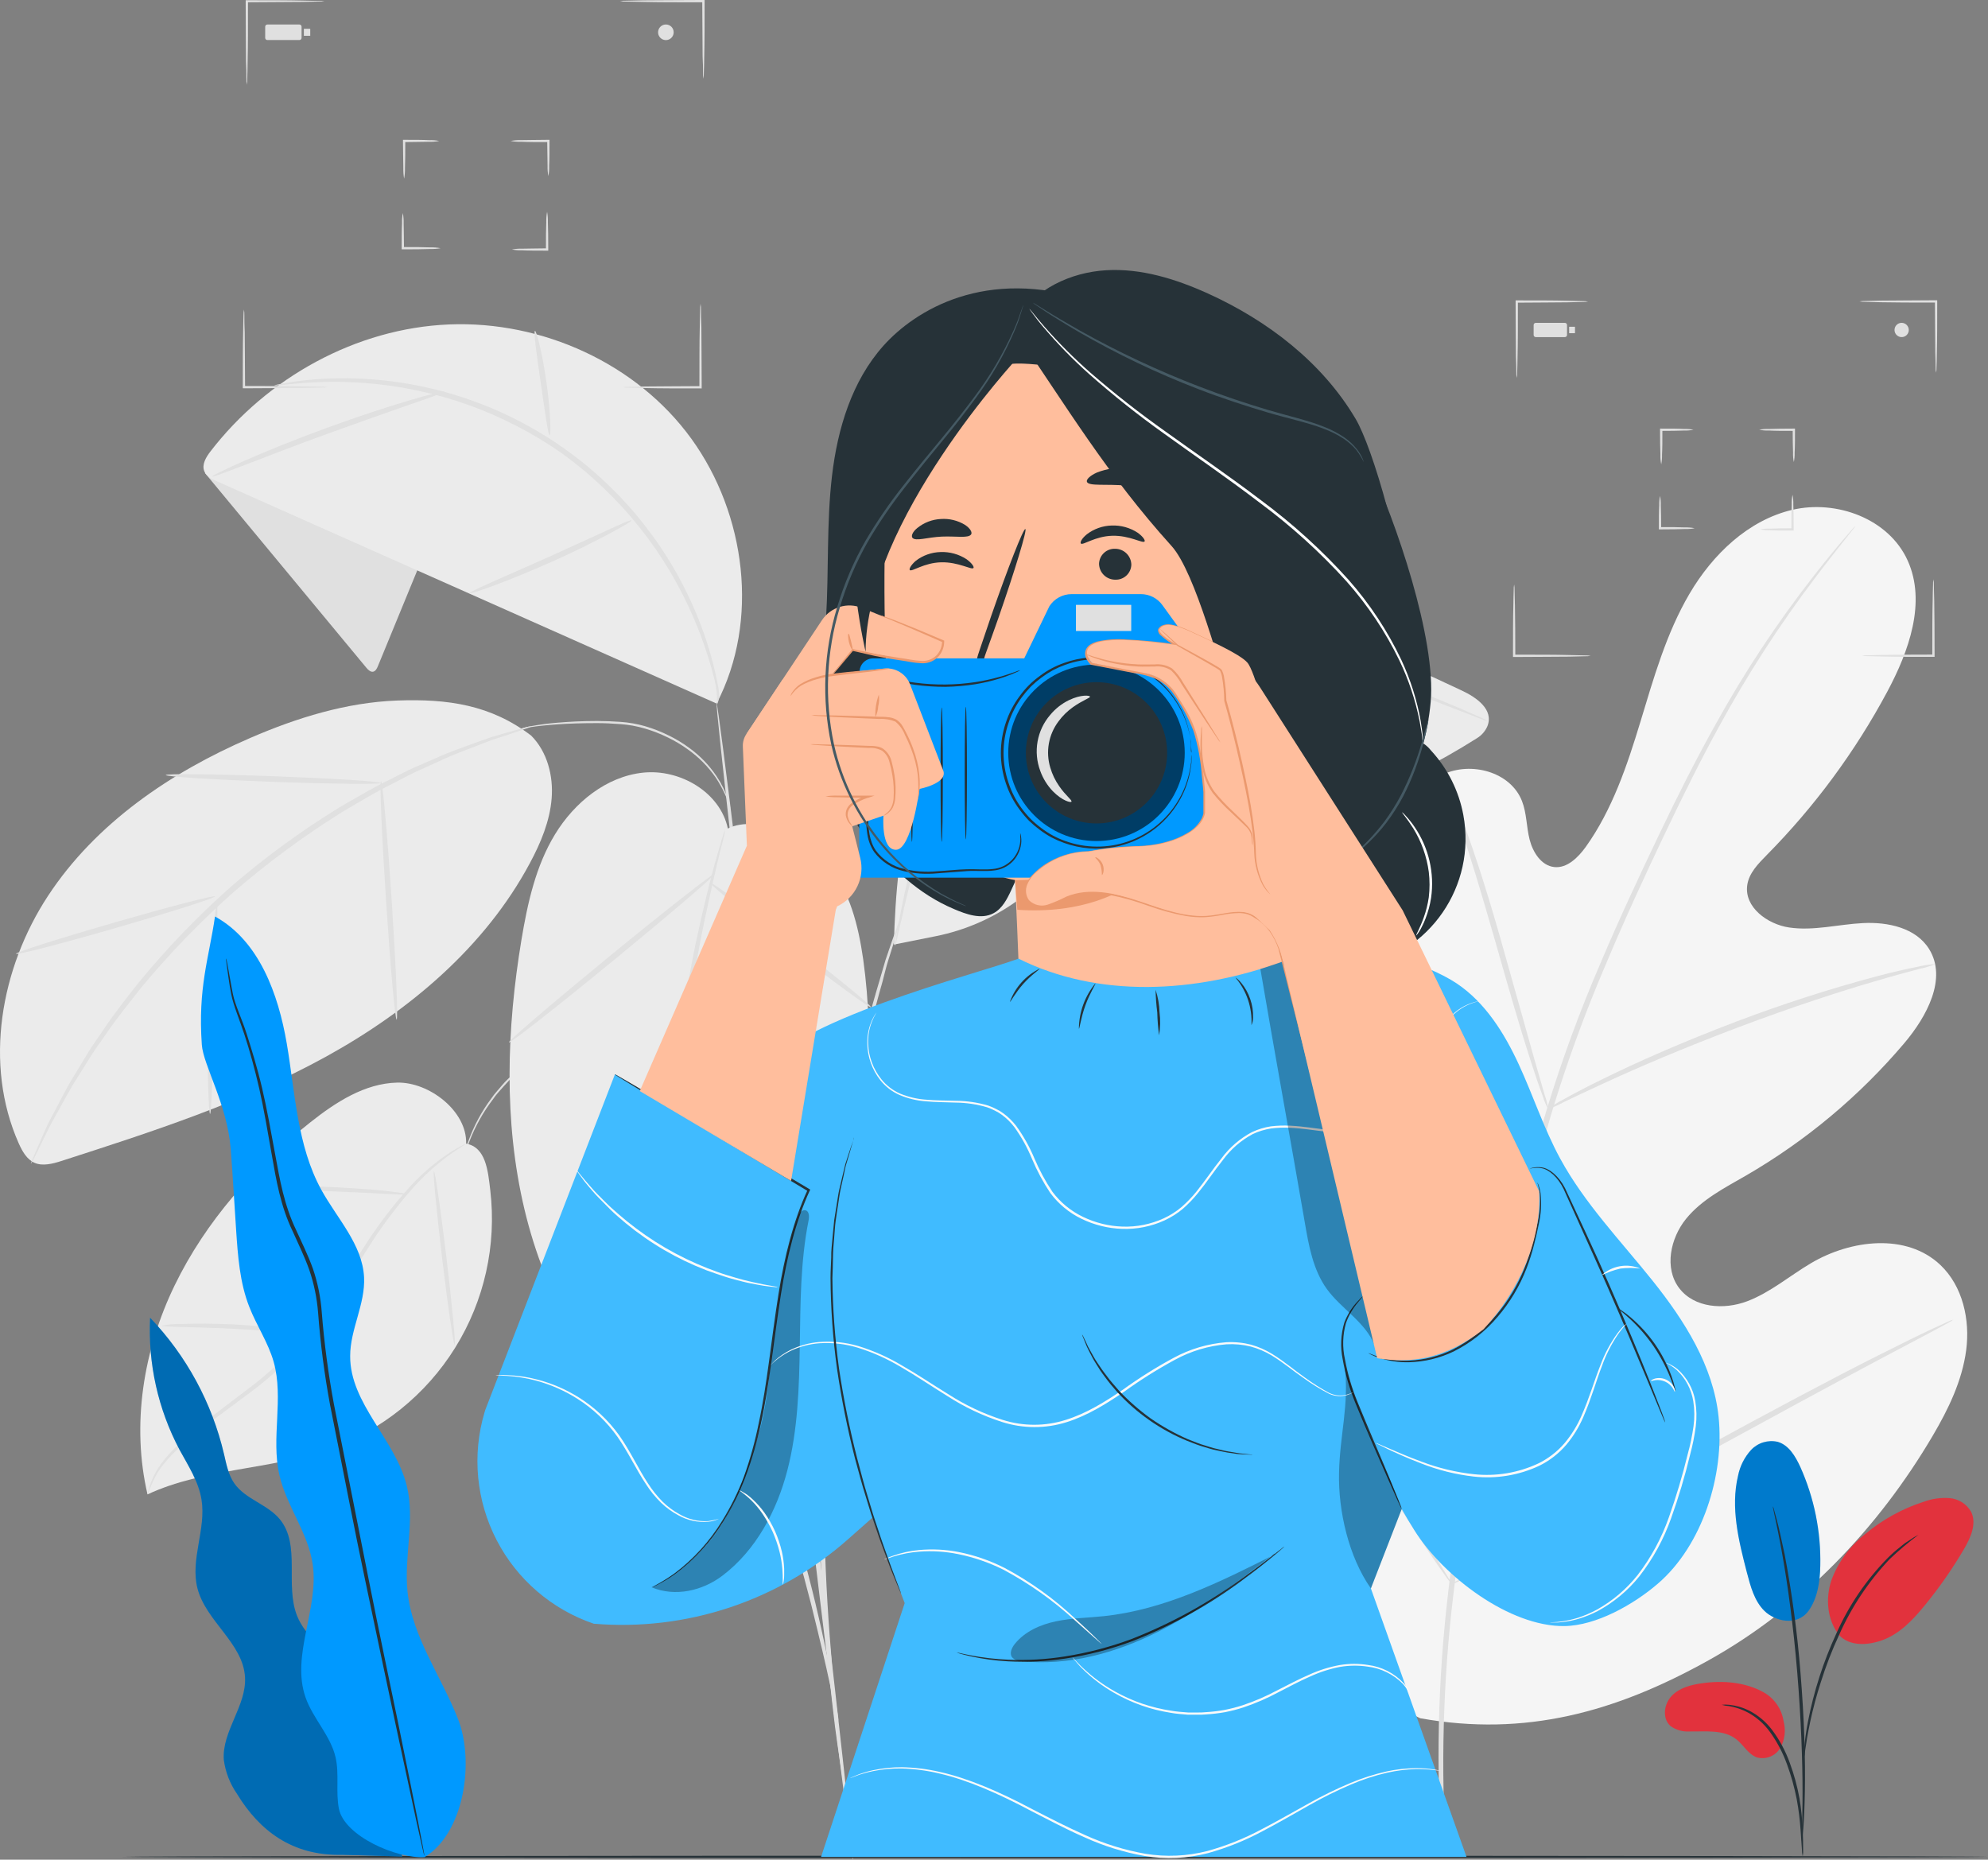 <?xml version="1.0" encoding="UTF-8"?>
<svg id="Layer_1" data-name="Layer 1" xmlns="http://www.w3.org/2000/svg" viewBox="0 0 1947.76 1822">
  <rect x="0" y="0" width="1947.76" height="1822" fill="#808080" stroke="none"/>
  <defs>
    <style>
      .cls-1 {
        isolation: isolate;
        opacity: .6;
      }

      .cls-1, .cls-2 {
        fill: #000;
      }

      .cls-1, .cls-2, .cls-3, .cls-4, .cls-5, .cls-6, .cls-7, .cls-8, .cls-9, .cls-10, .cls-11, .cls-12, .cls-13, .cls-14 {
        stroke-width: 0px;
      }

      .cls-3 {
        fill: #e0e0e0;
      }

      .cls-15 {
        opacity: .2;
      }

      .cls-4 {
        fill: #eb996e;
      }

      .cls-5 {
        fill: #455a64;
      }

      .cls-6 {
        fill: #f5f5f5;
      }

      .cls-7 {
        fill: #09f;
      }

      .cls-8 {
        fill: #ffbe9d;
      }

      .cls-9 {
        fill: #ebebeb;
      }

      .cls-10 {
        fill: #40bbff;
      }

      .cls-11 {
        fill: #e2323d;
      }

      .cls-12 {
        fill: #263238;
      }

      .cls-13 {
        fill: #fafafa;
      }

      .cls-16 {
        opacity: .3;
      }

      .cls-14 {
        fill: #fff;
      }
    </style>
  </defs>
  <path class="cls-9" d="M875.66,925.46l40.96-8.19c29.1-5.8,56.6-17.82,80.63-35.23,11.69-8.8,23.94-16.83,36.69-24.02,48.81-26.43,106.29-29.32,161.04-38.42,89.63-14.97,175.35-47.73,252.1-96.37,4.48-2.72,8.02-6.76,10.13-11.55,6.73-16.47-10.65-28.42-25.22-35.23-74.63-34.92-150.61-70.28-232.1-82.48-81.49-12.2-170.83,1.72-232.83,56.05-72.91,63.6-88.87,178.85-91.28,275.61"/>
  <path class="cls-3" d="M1457.57,706.52c-2.53-.59-5-1.41-7.37-2.46l-20.82-8.02c-18.02-6.98-44.02-17.25-76.66-28.67-38.08-13.47-77.26-23.57-117.1-30.18-48.71-8.06-98.54-6.38-146.6,4.96-50.75,12.93-95.85,38.24-125.94,72.18-30.09,33.93-46.82,72.39-57.82,104.82-8.44,25.92-15.57,52.26-21.35,78.9-2.07,9.01-3.71,16.21-4.96,21.56-.45,2.56-1.14,5.07-2.07,7.5.04-2.6.36-5.19.95-7.72,1.04-5.56,2.33-12.93,3.97-21.95,4.99-26.93,11.57-53.53,19.7-79.68,10.69-32.86,26.95-72.18,57.78-107.02,30.83-34.84,76.79-61.18,128.4-74.12,48.74-11.53,99.31-13.08,148.67-4.57,40.11,6.87,79.48,17.47,117.62,31.65,32.6,11.77,58.38,22.72,76.19,30.18l20.39,8.97c2.46.99,4.81,2.22,7.03,3.67Z"/>
  <path class="cls-6" d="M1391.55,1683.46c-176.78-82.44-248.35-280.47-274.27-465.23-4.31-30.83-13.36-62.56-3.49-92.01,9.87-29.45,40.66-53.77,70.37-45.66,24.66,6.73,39.24,31.48,55.79,51.14,22.12,26.23,51.21,45.66,83.91,56.05,21.3,6.73,46.52,8.62,63.94-5.3,23.89-19.23,20.61-56.31,15.09-86.76l-30.91-170.27c-5.56-30.48-11.08-61.57-6.68-92.18,4.4-30.62,20.65-61.14,48.25-74.34,27.59-13.19,66.4-2.76,77.61,25.87,4.7,11.98,4.31,25.31,7.5,37.81,3.19,12.5,11.42,25.48,24.06,26.9,12.63,1.42,23.46-9.35,31.04-19.87,25.87-36.26,40.49-79.68,53.51-122.63,13.02-42.94,25.35-86.66,48.03-125.25,22.68-38.59,57.52-72.09,100.72-82.22,43.21-10.13,94.47,8.62,113.01,49.62,18.54,41.01,1.16,89.04-20,128.62-31.43,58.67-71.14,112.5-117.92,159.84-8.41,8.62-17.55,17.68-19.23,29.62-3.06,21.56,19.71,38.29,40.96,41.48,24.06,3.58,48.29-3.11,72.57-4.31,24.28-1.21,51.74,4.61,64.68,25.48,17.93,28.98-2.42,66.23-24.28,92.1-43.92,51.85-96.43,95.76-155.22,129.82-21,12.12-43.33,23.46-58.68,42.39-15.35,18.93-21.56,48.21-6.77,67.78,14.79,19.57,43.98,21.56,66.7,12.93,22.72-8.62,41.52-24.88,62.43-37.25,39.11-23.15,93.74-29.75,126.89,1.76,21.82,20.7,29.19,53.6,25.22,83.52-3.96,29.92-17.42,57.69-32.81,83.82-53.33,90.55-128.23,169.02-219.51,219.9-91.28,50.88-179.76,75.24-282.51,56.82Z"/>
  <path class="cls-3" d="M1413.11,1820.06c-6.39-86.65-4.46-173.71,5.78-260,10.82-97.4,31.52-203.21,56.96-313.11l19.18-81.32c6.34-26.65,12.64-53.12,20.4-78.6,14.96-48.92,32.62-96.97,52.9-143.93,19.06-44.97,38.8-86.92,57.48-126.07,18.67-39.15,37.04-75.16,55.06-107.36,28.16-50.96,60.33-99.61,96.19-145.48,12.67-16.21,22.89-28.5,29.97-36.7l8.06-9.31c.86-1.1,1.82-2.11,2.89-3.02-.71,1.21-1.53,2.36-2.46,3.41l-7.63,9.65c-6.77,8.62-16.69,20.96-29.06,37.34-35.1,46.26-66.68,95.09-94.47,146.08-17.72,32.25-35.7,68.39-54.29,107.49-18.58,39.11-38.07,81.15-56.91,126.07-20.07,46.83-37.58,94.71-52.43,143.45-7.67,25.35-13.84,51.74-20.22,78.34-6.38,26.6-12.64,53.81-19.1,81.28-25.4,109.82-46.18,215.33-57.26,312.38-10.43,85.96-12.77,172.7-6.98,259.09"/>
  <path class="cls-3" d="M1516.81,1086.51c-2.23-3.94-3.99-8.12-5.26-12.46-3.06-8.15-7.16-20.09-11.94-34.88-9.62-29.62-21.56-70.93-34.5-116.41-12.93-45.49-25.44-86.71-35.48-116.07-4.96-14.7-9.14-26.56-12.12-34.71-1.79-4.16-3.14-8.49-4.01-12.94,2.46,3.81,4.5,7.87,6.08,12.12,3.62,7.89,8.36,19.57,13.84,34.15,11.04,29.15,24.19,70.15,37.12,115.85,12.94,45.7,24.1,85.8,32.86,116.93l10.22,35.4c1.54,4.21,2.61,8.58,3.19,13.02Z"/>
  <path class="cls-3" d="M1896.02,944.61c-4.94,2.02-10.07,3.56-15.31,4.61-9.87,2.67-24.23,6.43-41.82,11.64-35.23,10.18-83.39,25.87-135.73,45.62-52.34,19.75-99.17,39.71-132.28,55.1-16.73,7.59-30.18,14.06-39.37,18.5-4.66,2.6-9.55,4.75-14.62,6.42,4.26-3.29,8.82-6.18,13.62-8.62,8.97-5.04,22.08-12.11,38.8-20.22,32.94-16.34,79.46-36.95,131.98-56.83,44.79-17,90.41-31.72,136.68-44.11,17.81-4.74,32.34-7.89,42.43-9.87,5.12-1.23,10.35-1.98,15.61-2.24Z"/>
  <path class="cls-3" d="M1422.34,1552s-1.38-1.38-3.53-4.31l-9.18-12.94c-7.93-11.29-18.97-28.02-32.34-48.81-26.77-41.6-61.96-100.2-99.9-165.4-37.95-65.19-72.52-124.22-98.39-166.3-12.67-20.44-23.07-37.25-30.79-49.76l-8.32-13.58c-1.06-1.54-1.93-3.21-2.59-4.96,0,0,1.38,1.38,3.54,4.31l9.18,12.93c7.93,11.34,18.97,28.03,32.34,48.85,26.77,41.57,61.96,100.21,99.94,165.44,37.99,65.24,72.52,124.05,98.39,166.18l30.78,49.75,8.28,13.58c1.09,1.54,1.96,3.22,2.58,5Z"/>
  <path class="cls-3" d="M1913.83,1292.9c-1.49,1.19-3.11,2.21-4.83,3.02l-14.23,7.72-52.6,27.85c-44.41,23.54-105.42,56.7-172.73,93.48-67.3,36.78-128.7,69.46-173.63,92.05-22.46,11.3-40.7,20.27-53.46,26.22l-14.7,6.77c-1.67.88-3.46,1.55-5.31,1.98,1.46-1.23,3.07-2.25,4.79-3.06l14.23-7.67,52.6-27.85c44.46-23.5,105.42-56.7,172.77-93.48,67.35-36.78,128.66-69.46,173.59-92.05,22.46-11.3,40.7-20.27,53.46-26.22l14.75-6.77c1.67-.9,3.46-1.57,5.31-1.98Z"/>
  <path class="cls-12" d="M1331.59,947.11c69.22-12.81,114.96-79.32,102.14-148.54-4.38-23.68-15.38-45.63-31.72-63.31-4.29-5.41-10.16-9.33-16.8-11.23-14.16-2.88-25.99,10.29-34.39,22.07l-60.83,84.88"/>
  <path class="cls-14" d="M1387.45,916.6c-.45-.3,3.48-6.51,7.45-17.59,2.32-6.44,3.98-13.1,4.97-19.88.98-8.25.98-16.59,0-24.85-2.01-15.18-7.21-29.76-15.26-42.79-6.26-9.94-11.28-15.36-10.88-15.7,1.36,1.07,2.59,2.28,3.68,3.63,3.21,3.45,6.13,7.16,8.75,11.08,13.75,20.29,19.44,44.97,15.95,69.23-1.07,6.94-2.9,13.74-5.47,20.28-.95,2.51-2.05,4.97-3.28,7.36-.85,1.84-1.83,3.62-2.93,5.32-.83,1.43-1.83,2.75-2.98,3.93Z"/>
  <path class="cls-12" d="M1066.96,294.5c-101.33-33.15-170.26,9.44-201.32,44.13-31.06,34.69-45.07,81.5-50.49,127.72-5.42,46.22-3.03,92.93-5.81,139.15-2.04,26.78-2.14,53.67-.3,80.46,1.49,39.06,15.41,106.75,40.85,136.47,24.45,28.53,49.7,53.32,84.48,68.08,12.42,5.32,26.98,10.59,38.91,4.27,8.7-4.52,13.47-14.01,17.59-22.91,74.78-161.4,125.38-332.94,150.18-509.09"/>
  <path class="cls-3" d="M782.09,1133.77c-.2-.34-.36-.7-.47-1.08-.26-.86-.65-1.9-1.08-3.23l-1.68-5.22c-.68-2.4-1.53-4.75-2.55-7.03-5.81-14.81-13.71-28.7-23.46-41.26-3.18-4.19-6.56-8.22-10.13-12.07-3.71-4.31-7.89-7.93-12.16-12.03-4.27-4.09-9.01-7.93-14.32-11.42-2.54-1.81-5.09-3.71-7.8-5.48l-8.41-5.09c-12.03-6.94-24.86-12.4-38.2-16.26-28.74-8.61-59.4-8.5-88.09.3-13.33,3.93-26.13,9.48-38.11,16.51l-8.36,5.13c-2.71,1.77-5.26,3.71-7.8,5.52-5.26,3.53-9.66,7.8-14.23,11.51-4.57,3.71-8.41,8.02-12.07,12.12-3.67,4.09-7.25,7.98-10.05,12.16-9.67,12.63-17.48,26.59-23.2,41.44-.99,2.29-1.82,4.63-2.5,7.03-.65,2.03-1.16,3.75-1.64,5.22-.47,1.47-.78,2.37-1.08,3.24-.1.38-.24.74-.43,1.08-.05-.37-.05-.75,0-1.12l.86-3.28c.39-1.51.86-3.27,1.42-5.35.61-2.42,1.39-4.8,2.33-7.11,5.43-15.09,13.09-29.3,22.72-42.13,2.85-4.31,6.55-8.06,10.05-12.33,3.49-4.27,7.89-8.11,12.11-12.29,4.23-4.18,9.01-8.15,14.31-11.73,2.55-1.86,5.13-3.84,7.85-5.65l8.62-5.26c12.1-7.16,25.03-12.8,38.5-16.82,29.09-8.98,60.19-9.09,89.34-.3,13.56,3.92,26.59,9.48,38.8,16.56l8.62,5.18c2.72,1.81,5.26,3.79,7.89,5.6,5.26,3.53,9.7,7.89,14.36,11.64,4.66,3.75,8.62,8.11,12.16,12.25,14.38,15.8,25.63,34.2,33.16,54.2.95,2.32,1.74,4.69,2.37,7.11.56,2.07,1.08,3.84,1.47,5.31.39,1.46.65,2.41.91,3.27.04.39.03.78-.04,1.16Z"/>
  <path class="cls-3" d="M835.77,1822c-1.51.22-32.64-253.23-69.55-565.96-36.91-312.73-65.58-566.56-64.07-566.73,1.51-.17,32.68,253.23,69.59,566.09,36.91,312.86,65.58,566.43,64.03,566.6Z"/>
  <path class="cls-3" d="M579.7,1129.06c1.1,1.79,2.4,3.46,3.88,4.96l11.9,13.41,8.62,9.62,9.57,12.07,11,13.8c3.88,4.91,7.5,10.48,11.55,16.13,18.8,26.54,35.88,54.24,51.14,82.96,18.44,35.31,35.02,71.57,49.67,108.61,26.05,67.62,47.48,136.95,64.12,207.48,6.6,27.03,11.42,49.07,14.66,64.29,1.55,7.11,2.85,12.93,3.88,17.5.34,2.08.92,4.1,1.73,6.04.02-2.11-.2-4.2-.65-6.26-.73-4.61-1.68-10.47-2.84-17.72-2.59-15.35-6.86-37.51-12.94-64.68-15.62-71.04-36.6-140.78-62.78-208.64-14.75-37.23-31.55-73.62-50.32-109-15.61-28.78-33.15-56.47-52.51-82.87-4.31-5.56-7.93-11.08-11.9-15.95-3.97-4.87-7.85-9.31-11.43-13.62l-9.96-11.82c-3.23-3.49-6.34-6.55-9.01-9.35l-12.67-12.72c-1.4-1.58-2.98-3-4.7-4.22Z"/>
  <path class="cls-3" d="M885.1,891.49c-.44,2.94-1.18,5.83-2.2,8.62-1.81,6.01-4.25,14-7.33,23.97-1.68,5.26-3.45,11.04-5.43,17.25-1.98,6.21-3.62,13.37-5.6,20.83-4.31,14.87-8.84,31.82-12.94,50.88-2.21,9.49-4.51,19.39-6.9,29.71-2.03,10.44-4.09,21.3-6.29,32.51-4.74,22.38-7.89,46.61-12.16,71.96-6.99,50.97-12.94,107.23-16.21,166.52-3.28,59.29-3.49,115.9-2.67,167.34.82,51.44,3.45,97.75,6.73,136.51,1.29,19.45,3.06,36.95,4.57,52.34,1.51,15.4,2.72,28.68,4.01,39.45,1.29,10.78,2.03,18.76,2.67,24.97.42,2.86.61,5.74.56,8.62-.77-2.83-1.32-5.71-1.64-8.62-.95-6.16-2.16-14.44-3.71-24.84-1.55-10.39-3.32-23.97-5-39.37-1.68-15.39-3.8-32.89-5.35-52.34-3.8-38.8-6.26-85.2-7.98-136.77-1.08-51.52-.82-108.27,2.28-167.73,3.11-59.46,9.4-115.85,16.73-166.95,4.31-25.39,7.72-49.71,12.68-72.09l6.6-32.55c2.54-10.31,4.96-20.27,7.29-29.75,4.31-19.01,9.36-35.91,13.75-50.79,2.16-7.42,4.18-14.33,6.08-20.74,2.11-6.21,4.1-11.94,5.87-17.25,3.49-9.91,6.29-17.76,8.36-23.67.86-2.75,1.94-5.44,3.23-8.02Z"/>
  <path class="cls-9" d="M713.11,811.72c-7.5-35.57-46.91-58.51-83.05-54.72-36.13,3.79-67.3,29.32-86.23,60.36-18.93,31.04-26.9,67.35-32.9,103.18-14.53,87.48-17.59,177.95,2.89,264.22,20.48,86.28,65.84,168.16,135.73,222.87,11.34,8.88,25.87,17.25,39.37,12.93,7.29-3.12,13.63-8.12,18.37-14.49,54.98-63.33,95.78-137.67,119.66-218.07,23.88-80.39,30.28-164.96,18.79-248.03-4.78-33.16-13.15-67.26-34.75-92.88-21.6-25.61-67.95-50.06-98-35.31"/>
  <path class="cls-3" d="M410.47,554.83l-40.23,97.88c-.95,2.28-2.24,4.87-4.66,5.39-2.41.52-4.92-1.77-6.64-3.88l-158.11-190.75,28.93-21.13,180.7,112.49Z"/>
  <path class="cls-9" d="M702.15,689.32l-489.55-217.74c-5-2.2-10.43-4.87-12.46-9.96-2.59-6.55,1.72-13.71,6.04-19.31,55.58-72.31,142.8-120.73,233.91-124.44,91.11-3.71,183.98,38.29,237.36,112.1,53.38,73.82,66.83,178.33,24.71,259.22"/>
  <path class="cls-3" d="M268.74,377.62c1.97-.69,4.01-1.15,6.08-1.38,3.92-.65,9.7-2.03,17.25-2.85,21.27-2.72,42.75-3.47,64.16-2.24,71.27,3.76,139.99,27.81,198.04,69.32,58.06,41.51,103.04,98.75,129.65,164.98,8.08,19.88,14.3,40.46,18.58,61.49.97,4.38,1.72,8.82,2.24,13.28.02,3.62-.79,7.18-2.37,10.44.48-7.8-.19-15.63-1.98-23.24-5.05-20.63-11.77-40.82-20.09-60.36-27.4-64.85-71.99-120.98-128.96-162.33-57.55-40.54-125.06-64.6-195.28-69.59-21.22-1.55-42.53-1.37-63.73.52-15.22,1.25-23.5,2.5-23.58,1.98Z"/>
  <path class="cls-3" d="M618.64,509.9c.35.65-8.02,5.73-21.99,13.19-13.97,7.46-33.5,17.25-55.49,27.04-21.99,9.78-42.25,18.02-57.08,23.5-14.83,5.47-24.19,8.36-24.45,7.67-.26-.69,8.62-4.87,22.98-11.3l56.31-24.92,56.05-25.53c14.31-6.64,23.28-10.52,23.67-9.65Z"/>
  <path class="cls-3" d="M524.13,324.16c1.46-.3,7.33,22.21,11.29,50.53,3.97,28.33,4.57,51.74,3.06,51.74s-4.53-22.77-8.62-50.88c-4.1-28.11-7.29-51.05-5.73-51.4Z"/>
  <path class="cls-3" d="M207.99,466.79c-.26-.69,11.9-6.73,31.99-15.57,20.09-8.84,48.12-20.26,79.55-31.78,31.43-11.51,60.36-20.91,81.32-27.12,20.96-6.21,34.24-9.49,34.49-8.62.26.86-12.55,5.26-33.24,12.46-20.7,7.2-49.24,17.25-80.59,28.59-31.35,11.34-59.59,22.38-80.03,30.18-20.44,7.8-33.16,12.72-33.5,11.86Z"/>
  <path class="cls-9" d="M520.59,720.83c-39.58-30.18-81.54-36.3-131.29-34.5-49.76,1.81-98.26,16.82-143.97,36.61-78.3,33.76-151.6,83.73-198.21,154.66-46.61,70.93-63.25,165.01-28.76,242.62,3.45,7.72,7.93,15.82,15.69,19.14,7.76,3.32,17.59.86,26.09-1.89,88.56-28.55,177.82-57.35,259.35-102.27,81.53-44.93,155.83-107.49,199.76-189.72,10.57-19.7,19.4-40.83,21.22-63.08,1.81-22.25-4.31-45.96-20.09-61.74"/>
  <path class="cls-3" d="M521.19,711.52c-2.04,1.05-4.18,1.9-6.38,2.54l-18.58,6.3-13.41,4.31c-4.87,1.73-10.09,3.93-15.74,6.08-11.21,4.31-24.23,8.97-37.94,15.57l-21.56,9.79c-7.55,3.45-15.05,7.67-23.02,11.73-16.08,7.8-32.34,17.8-49.67,27.94-36.91,23.09-72.03,48.95-105.03,77.35-32.66,28.93-63.07,60.29-90.98,93.83-12.37,15.78-24.49,30.57-34.49,45.44-5.04,7.33-10.26,14.23-14.7,21.26-4.44,7.03-8.62,13.75-12.63,20.22-8.36,12.67-14.57,24.96-20.52,35.48-2.89,5.3-5.73,10.18-8.11,14.75l-6.21,12.72-8.62,17.55c-.92,2.11-2.06,4.12-3.41,6,.56-2.22,1.35-4.37,2.37-6.43l7.8-18.02c1.77-3.97,3.71-8.28,5.78-12.94,2.07-4.65,4.96-9.61,7.76-15,5.73-10.69,11.69-23.2,19.92-36.09,3.91-6.55,8.03-13.4,12.37-20.53,4.31-7.11,9.53-14.1,14.53-21.56,9.83-15.09,21.86-30.18,34.24-46.05,27.79-33.99,58.24-65.7,91.06-94.86,33.23-28.65,68.7-54.61,106.07-77.61,17.51-10.09,33.98-20.01,50.23-27.73,8.06-3.96,15.65-8.15,23.28-11.51l21.99-9.53c13.88-6.38,27.08-10.65,38.46-14.87,5.69-2.03,10.95-4.06,15.91-5.65l13.62-3.96,18.93-5.35c2.17-.66,4.41-1.06,6.68-1.16Z"/>
  <path class="cls-3" d="M210.53,878.25c.43,1.51-42.86,15.26-96.63,30.79-53.77,15.52-97.79,26.9-98.22,25.44-.43-1.47,42.86-15.22,96.67-30.75,53.81-15.52,97.79-26.9,98.18-25.48Z"/>
  <path class="cls-3" d="M205.83,1091.29c-.73,0-1.55-11.47-1.98-30.18-.43-18.71-.43-44.28.43-72.65.86-28.37,2.5-54.07,4.31-72.61,1.81-18.54,3.15-29.92,3.88-29.88.73.04.65,11.56,0,30.18-.69,20.35-1.55,45.15-2.5,72.52-.95,27.38-1.47,52.13-2.07,72.52-.78,18.58-1.34,30.09-2.07,30.09Z"/>
  <path class="cls-3" d="M388.61,998.98c-1.51,0-6.17-52.17-10.39-116.72-4.23-64.55-6.42-116.93-4.92-117.06,1.51-.13,6.21,52.17,10.43,116.72,4.23,64.55,6.42,116.98,4.87,117.07Z"/>
  <path class="cls-3" d="M162.33,759.38c0-.78,11.86-1.04,30.96-.82,19.1.22,45.4.86,74.46,1.94,29.06,1.08,55.41,2.33,74.46,3.54,19.06,1.2,30.79,2.33,30.79,3.06s-11.81,1.04-30.91.82c-19.1-.22-45.4-.82-74.55-1.9s-55.41-2.37-74.46-3.53c-19.06-1.16-30.79-2.5-30.74-3.11Z"/>
  <path class="cls-3" d="M670.72,1417.39c-.69-1.95-1.15-3.98-1.38-6.04-.73-4.61-1.68-10.39-2.8-17.55-2.46-15.22-5.18-37.42-7.76-64.89-2.59-27.47-4.53-60.15-5.39-96.8-.86-36.65,0-76.71,2.67-118.79,2.67-42.08,7.46-81.92,12.93-118.18,5.48-36.26,11.77-68.52,18.02-95.46,6.25-26.95,11.69-48.68,16.13-63.51l5.09-17.25c.49-2.02,1.21-3.97,2.16-5.82-.14,2.07-.5,4.12-1.08,6.12-1.08,4.53-2.41,10.26-4.31,17.25-3.75,15-8.62,36.78-14.4,63.77-5.78,26.99-11.43,59.33-16.77,95.38-5.35,36.04-9.49,75.88-12.33,117.84-2.84,41.95-3.4,81.92-3.1,118.31.3,36.39,2.07,68.99,4.31,96.58,2.24,27.59,4.31,49.67,5.99,64.97l1.81,17.64c.32,2.13.39,4.28.22,6.42Z"/>
  <path class="cls-3" d="M660.33,1114.49c.6.47-5.47,8.97-15.95,22.16-10.47,13.19-25.52,31-42.77,50.06-17.25,19.06-33.59,35.74-45.66,47.43-12.08,11.68-20.01,18.62-20.53,18.06-.52-.56,6.34-8.36,17.72-20.78l44.37-48.46,43.81-48.85c11.29-12.5,18.41-20.13,19.01-19.62Z"/>
  <path class="cls-3" d="M818.91,1214.65c-.6.47-9.09-9.1-22.59-24.75l-52.9-60.88-53.77-60.15c-13.84-15.35-22.29-24.96-21.56-25.48.73-.52,10,8.11,24.53,22.81,14.53,14.7,34.24,35.48,55.1,59.15,20.87,23.67,39.02,45.79,51.74,62.09,12.72,16.29,20,26.73,19.44,27.2Z"/>
  <path class="cls-3" d="M700.56,855.79c.99,1.21-43.46,39.19-99.17,84.9-55.71,45.7-101.84,81.92-102.79,80.59-.95-1.34,43.46-39.19,99.17-84.9,55.71-45.7,101.85-81.53,102.79-80.59Z"/>
  <path class="cls-3" d="M853.37,986.86c-.95,1.21-37.04-25.22-80.67-58.98-43.63-33.76-78.21-62.13-77.26-63.34.95-1.21,37.04,25.18,80.67,58.98,43.63,33.8,78.21,62.14,77.26,63.34Z"/>
  <path class="cls-3" d="M1364.35,771.32c-.69,1.38-58.86-27.42-129.87-64.24-71.01-36.82-128.02-67.83-127.5-69.2.52-1.38,58.86,27.42,129.87,64.29,71.01,36.86,128.19,67.82,127.5,69.16Z"/>
  <path class="cls-3" d="M1287.77,614.2c.39,1.16-16.64,7.24-38.59,11.6-21.95,4.35-40.1,5.35-40.23,4.31-.13-1.04,17.59-4.31,39.24-8.62,21.65-4.31,39.15-8.54,39.58-7.29Z"/>
  <path class="cls-3" d="M1047.31,610.58c1.38.47-5.13,13.8-14.57,29.79-9.44,16-18.15,28.58-19.53,28.15-1.38-.43,5.13-13.8,14.57-29.79,9.44-16,18.15-28.58,19.53-28.15Z"/>
  <path class="cls-3" d="M1121.9,831.55c-.35.65-10.95-3.45-27.68-11.13-16.73-7.67-39.45-19.18-63.94-32.94-24.49-13.75-46.13-27.03-61.74-36.73-15.61-9.7-25.05-16-24.66-16.69.39-.69,10.52,4.31,26.64,13.33l62.48,35.27c24.4,13.75,46.74,25.87,62.95,34.24,16.21,8.36,26.26,13.93,25.95,14.66Z"/>
  <path class="cls-9" d="M456.69,1120.48c1.08-31.65-36.05-60.58-67.69-59.8-31.65.78-59.98,19.14-84.81,38.8-54.93,43.42-102.66,97.01-133.23,160.18-30.57,63.17-42.34,136.25-26.43,204.46,55.71-25.87,120.73-23.97,178.46-44.58,51.02-18.17,94.37-53.11,122.96-99.1,28.58-46,40.72-100.34,34.42-154.12-2.29-19.53-4.31-42.26-23.67-45.84Z"/>
  <path class="cls-3" d="M144.52,1464.13c.17-1.6.51-3.18,1.03-4.7,1.27-4.45,2.91-8.77,4.92-12.94,5-10.99,16.26-24.88,32.68-38.46,8.15-6.85,16.99-14.49,26.9-22.2l31.82-24.15c11.71-8.72,22.87-18.15,33.42-28.24,11.13-11.05,21.39-22.95,30.7-35.57,19.36-25.87,35.1-52.56,50.58-76.06,13.4-21.13,28.61-41.07,45.45-59.59,11.46-12.43,24.38-23.45,38.46-32.81,3.83-2.5,7.79-4.8,11.86-6.9,1.36-.82,2.8-1.48,4.31-1.98,0,.35-5.6,3.45-15.31,10.26-13.55,9.78-26,21.02-37.12,33.5-16.39,18.63-31.23,38.57-44.37,59.63-15.26,23.58-30.96,50.32-50.49,76.49-9.43,12.81-19.87,24.85-31.22,36-10.68,10.24-22.02,19.78-33.93,28.54l-32.04,23.8c-9.92,7.55-18.89,15.01-27.12,21.56-16.56,13.24-27.77,26.34-33.11,36.91-5.35,10.57-6.94,17.08-7.42,16.9Z"/>
  <path class="cls-3" d="M158.02,1298.94c6.81-1.39,13.75-2,20.7-1.81,12.94-.47,30.57-.52,50.1.47,19.53.99,37.21,2.8,49.93,4.53,6.94.54,13.79,1.86,20.44,3.93,0,.6-8.02,0-20.74-.91-12.72-.91-30.18-2.29-49.8-3.28-19.62-.99-37.12-1.42-49.89-1.73-12.76-.3-20.74-.77-20.74-1.2Z"/>
  <path class="cls-3" d="M335.75,1414.54c-.65,0-.43-8.62,0-22.12.43-13.49.99-32.42.95-53.16-.04-20.74-.73-39.58-1.25-53.21-.52-13.63-.78-22.04,0-22.12,1.81,7.19,2.86,14.54,3.15,21.95,1.29,13.58,2.41,32.47,2.46,53.38.04,20.91-.95,39.75-2.16,53.33-.28,7.41-1.33,14.76-3.15,21.95Z"/>
  <path class="cls-3" d="M234.77,1164.77c7.91-1.47,15.93-2.16,23.97-2.07,14.83-.65,35.4-.91,58.04,0,22.64.91,43.12,2.24,57.91,3.79,14.79,1.55,23.89,3.02,23.8,3.58-.09.56-9.23.22-24.02-.56-14.79-.78-35.23-1.86-57.82-2.59-22.59-.73-43.12-.86-57.86-.99-14.75-.13-23.97-.65-24.02-1.16Z"/>
  <path class="cls-3" d="M445.44,1317.53c-1.16,0-6.69-37.82-12.25-84.73-5.56-46.91-9.23-85.07-8.06-85.24,1.16-.17,6.68,37.81,12.29,84.72,5.6,46.91,9.18,85.07,8.02,85.25Z"/>
  <path class="cls-3" d="M716.08,793.65c-3.39-11.39-8.46-22.22-15.05-32.12-7.36-10.56-16.49-19.76-26.99-27.2-6.14-4.46-12.66-8.38-19.49-11.69-7.32-3.6-14.94-6.57-22.77-8.88-7.81-2.3-15.85-3.75-23.97-4.31-7.89-.6-15.52-.99-22.81-.99-14.62,0-27.77.43-38.8,1.21-11.04.78-19.92,1.73-25.87,2.67-3.06.47-5.39.86-6.98,1.25-.79.27-1.62.43-2.46.47.75-.38,1.53-.68,2.33-.91,2.28-.69,4.6-1.25,6.94-1.68,8.56-1.58,17.2-2.72,25.87-3.41,11.04-.95,24.23-1.68,38.8-1.68,7.33,0,15.05.3,23.02.86,8.27.55,16.45,2,24.4,4.31,7.95,2.33,15.67,5.38,23.07,9.09,6.94,3.36,13.55,7.36,19.75,11.95,10.64,7.64,19.81,17.13,27.07,28.02,4.9,7.31,8.76,15.26,11.47,23.63,1.04,2.93,1.42,5.35,1.86,6.9.3.8.5,1.64.6,2.5Z"/>
  <path class="cls-3" d="M1486.06,370.37c-.35-1.88-.49-3.78-.43-5.69,0-4.14-.13-9.31-.39-15.52,0-12.94-.3-31.26-.3-51.27v-3.58h1.12c19.45,0,36.91,0,49.5.34l14.92.35c1.84-.04,3.67.11,5.48.43-1.8.35-3.64.5-5.48.43l-14.92.34c-12.59,0-30.18.35-49.5.35l1.12-1.12v2.59c0,20.01,0,38.16-.35,51.27,0,6.21-.26,11.38-.35,15.52.06,1.86-.09,3.73-.43,5.56Z"/>
  <path class="cls-3" d="M1627.62,455.01c-.67-3.16-.95-6.38-.82-9.61-.22-5.91-.35-14.14-.35-23.2v-2.29h1.16c8.62,0,16.69,0,22.38.35,3.09-.1,6.19.16,9.23.78-3.04.62-6.13.88-9.23.78-5.69.22-13.58.34-22.38.34l1.12-1.12v1.16c0,9.05,0,17.24-.35,23.2.1,3.22-.16,6.45-.78,9.61Z"/>
  <path class="cls-3" d="M1660.39,517.53c-3.17.64-6.39.9-9.62.78-5.91.22-14.1.35-23.15.35h-2.33v-1.12c0-8.62,0-16.73.35-22.42-.1-3.1.16-6.19.78-9.23.64,3.03.9,6.13.78,9.23.22,5.69.35,13.62.35,22.42l-1.12-1.12h1.21c9.06,0,17.24,0,23.15.3,3.23-.1,6.45.17,9.62.82Z"/>
  <path class="cls-3" d="M1756.24,484.72c.62,3.17.88,6.39.78,9.62.22,5.95.35,14.14.35,23.2v2.29h-1.12c-8.62,0-16.73,0-22.42-.35-3.09.1-6.19-.16-9.23-.78,3.04-.62,6.13-.88,9.23-.78,5.69-.22,13.63-.35,22.42-.35l-1.12,1.12v-1.16c0-9.06,0-17.25.3-23.2-.13-3.23.15-6.45.82-9.62Z"/>
  <path class="cls-3" d="M1723.56,421.04c3.16-.64,6.39-.9,9.61-.78,5.91-.22,14.1-.35,23.2-.35h2.29v1.12c0,8.62,0,16.73-.35,22.42.1,3.09-.16,6.19-.78,9.23-.64-3.03-.9-6.13-.78-9.23-.22-5.69-.35-13.63-.35-22.42l1.12,1.12h-1.16c-9.09,0-17.24,0-23.2-.34-3.22.13-6.45-.13-9.61-.78Z"/>
  <path class="cls-3" d="M1558.55,642.53c-1.89.35-3.81.5-5.73.43l-15.52.39c-12.93,0-31.22.3-51.22.3h-3.71v-1.12c0-19.4,0-36.91.35-49.5,0-5.95.26-10.95.35-14.92-.06-1.84.08-3.68.43-5.48.32,1.81.47,3.64.43,5.48,0,3.96.22,8.96.35,14.92.22,12.59.35,30.18.35,49.5l-1.12-1.12h2.58c20.01,0,38.12,0,51.22.35l15.52.35c1.92-.04,3.84.1,5.73.43Z"/>
  <path class="cls-3" d="M1894.3,567.51c.35,1.88.5,3.78.43,5.69,0,4.1.22,9.31.35,15.52.22,12.94.35,31.22.35,51.22v3.62h-1.12c-19.44,0-36.91,0-49.5-.35l-14.92-.35c-1.83.06-3.67-.08-5.47-.43,1.81-.32,3.64-.47,5.47-.43l14.92-.35c12.59-.21,30.19-.34,49.5-.34l-1.12,1.12v-2.58c0-20.01,0-38.11.35-51.23,0-6.21.26-11.42.35-15.52-.06-1.88.09-3.76.43-5.6Z"/>
  <path class="cls-3" d="M1821.82,295.31c1.88-.32,3.78-.47,5.69-.43l15.57-.35c12.94,0,31.22-.34,51.22-.34h3.71v1.12c0,19.45,0,36.91-.35,49.54,0,5.95-.26,10.95-.35,14.92.06,1.82-.08,3.64-.43,5.43-.35-1.79-.5-3.61-.43-5.43,0-3.97-.22-8.97-.35-14.92,0-12.63-.35-30.18-.35-49.54l1.12,1.12h-2.59c-20,0-38.11,0-51.22-.3l-15.57-.39c-1.91.06-3.81-.08-5.69-.43Z"/>
  <path class="cls-3" d="M1870.15,323.29c0,1.38-.41,2.73-1.18,3.88-.77,1.15-1.86,2.04-3.13,2.57-1.28.53-2.68.67-4.04.4-1.35-.27-2.6-.93-3.58-1.91-.98-.98-1.64-2.22-1.91-3.58-.27-1.36-.13-2.76.4-4.04.53-1.28,1.42-2.37,2.57-3.13,1.15-.77,2.5-1.18,3.88-1.18,1.85.01,3.62.75,4.93,2.06,1.31,1.31,2.04,3.08,2.06,4.93Z"/>
  <path class="cls-3" d="M1533.2,316.31h-28.5c-1.16,0-2.11.95-2.11,2.11v9.74c0,1.17.95,2.11,2.11,2.11h28.5c1.16,0,2.11-.95,2.11-2.11v-9.74c0-1.17-.94-2.11-2.11-2.11Z"/>
  <path class="cls-3" d="M1543.11,320.15h-5.73v6.3h5.73v-6.3Z"/>
  <path class="cls-3" d="M241.84,83.05c-.35-2.05-.5-4.13-.43-6.21,0-4.31,0-10.09-.39-16.9,0-14.27-.3-34.02-.3-55.79V.22h1.12c21.13,0,40.18,0,53.9.34l16.25.34c1.99-.14,3.98-.06,5.95.22-1.97.32-3.96.47-5.95.43l-16.25.34c-13.71,0-32.77.3-53.9.34l1.12-1.12v2.8c0,21.56,0,41.52-.34,55.79,0,6.81-.26,12.5-.35,16.9.05,2.15-.09,4.3-.43,6.42Z"/>
  <path class="cls-3" d="M395.94,175.1c-.61-3.46-.87-6.97-.78-10.48,0-6.47-.34-15.39-.34-25.27v-2.37h1.12c9.57,0,18.2,0,24.4.35,3.37-.13,6.74.13,10.05.78-3.31.62-6.68.88-10.05.78-6.21,0-14.83.34-24.4.34l1.12-1.12v1.25c0,9.87,0,18.8-.3,25.27.1,3.51-.17,7.02-.82,10.48Z"/>
  <path class="cls-3" d="M431.68,243.18c-3.46.61-6.97.87-10.48.78-6.47.22-15.39.34-25.27.34h-2.37v-1.12c0-9.57,0-18.2.35-24.4-.13-3.37.13-6.74.78-10.05.62,3.31.88,6.68.78,10.05,0,6.21.35,14.83.35,24.4l-1.12-1.12h1.25c9.87,0,18.8,0,25.27.3,3.51-.1,7.02.17,10.48.82Z"/>
  <path class="cls-3" d="M536.02,207.44c.61,3.46.88,6.97.78,10.48.22,6.47.35,15.39.35,25.27v2.37h-1.12c-9.57,0-18.2,0-24.4-.35-3.36.13-6.74-.13-10.05-.78,3.31-.62,6.68-.88,10.05-.78,6.21,0,14.83-.34,24.4-.34l-1.12,1.12v-1.25c0-9.87,0-18.8.3-25.27-.1-3.51.18-7.02.82-10.48Z"/>
  <path class="cls-3" d="M500.28,138.1c3.45-.64,6.96-.92,10.47-.82,6.47,0,15.39-.3,25.27-.3h2.37v1.12c0,9.57,0,18.2-.35,24.4.13,3.37-.13,6.74-.78,10.05-.62-3.31-.88-6.68-.78-10.05,0-6.21-.3-14.83-.35-24.4l1.12,1.12h-1.25c-9.87,0-18.8,0-25.27-.34-3.51.13-7.02-.13-10.47-.78Z"/>
  <path class="cls-3" d="M320.74,379.3c-2.05.35-4.13.5-6.21.43l-16.9.34c-14.27,0-34.02.35-55.79.35h-3.97v-1.12c0-21.17,0-40.18.34-53.94,0-6.51.26-11.99.35-16.21,0-1.99.14-3.98.43-5.95.35,1.96.5,3.96.43,5.95,0,4.31,0,9.7.34,16.21,0,13.75.35,32.77.35,53.94l-1.12-1.12h2.85c21.77,0,41.52,0,55.79.34l16.9.35c2.08-.06,4.16.08,6.21.43Z"/>
  <path class="cls-3" d="M686.37,297.55c.35,2.05.49,4.13.43,6.21,0,4.31,0,10.13.39,16.94,0,14.27.3,33.98.3,55.79v4.05h-1.12c-21.17,0-40.19,0-53.9-.35l-16.26-.34c-1.99.04-3.98-.11-5.95-.43,1.96-.35,3.96-.5,5.95-.43l16.26-.35c13.71,0,32.73-.34,53.9-.34l-1.12,1.12v-2.8c0-21.82,0-41.52.35-55.79,0-6.81.26-12.5.35-16.94-.04-2.12.1-4.24.43-6.34Z"/>
  <path class="cls-3" d="M607.47,1.12c2.05-.35,4.13-.5,6.21-.43l16.9-.39c14.27,0,34.02-.3,55.79-.3h3.97v1.12c0,21.13,0,40.19-.35,53.9,0,6.55-.26,11.99-.39,16.25.06,1.99-.08,3.99-.43,5.95-.29-1.97-.42-3.96-.39-5.95,0-4.31,0-9.7-.39-16.25,0-13.71-.3-32.77-.35-53.9l1.12,1.12h-2.8c-21.56,0-41.52,0-55.79-.34l-16.9-.34c-2.08.04-4.15-.11-6.21-.43Z"/>
  <path class="cls-3" d="M660.03,31.65c0,1.51-.44,2.98-1.29,4.24-.84,1.26-2.03,2.23-3.43,2.81-1.39.58-2.93.73-4.41.43s-2.84-1.02-3.9-2.09c-1.07-1.07-1.79-2.43-2.09-3.91-.29-1.48-.14-3.01.44-4.41.58-1.39,1.56-2.59,2.81-3.43,1.26-.84,2.73-1.29,4.24-1.29,1.01,0,2,.19,2.93.57s1.77.94,2.48,1.65c.71.71,1.27,1.55,1.66,2.48.38.93.57,1.92.57,2.93Z"/>
  <path class="cls-3" d="M293.36,24.02h-31.43c-1.17,0-2.11.95-2.11,2.11v10.99c0,1.17.95,2.11,2.11,2.11h31.43c1.17,0,2.11-.95,2.11-2.11v-10.99c0-1.17-.95-2.11-2.11-2.11Z"/>
  <path class="cls-3" d="M303.97,28.2h-6.25v6.86h6.25v-6.86Z"/>
  <path class="cls-12" d="M1947.76,1819.23c0,.6-409.18,1.12-913.82,1.12s-914.08-.52-914.08-1.12,409.09-1.12,914.08-1.12,913.82.47,913.82,1.12Z"/>
  <path class="cls-8" d="M1242.76,375.85l.3,39.88,17.85,595.02c.95,69.29-46.82,127.41-120.99,127.88-74.89.52-137.33-55.75-139.48-125.73-2.24-73.3-5.95-150.65-5.95-150.65,0,0-94.86-12.93-118.01-135.99-11.47-61.1-11.12-161.82-8.24-244.21.61-17.58,4.77-34.85,12.23-50.78,7.46-15.93,18.07-30.18,31.19-41.91,13.12-11.72,28.47-20.67,45.13-26.3,16.67-5.63,34.3-7.84,51.84-6.48l234.12,19.27Z"/>
  <path class="cls-12" d="M891.39,558.5c2.03,2.02,13.76-7.2,30.78-7.59,17.03-.39,29.75,7.72,31.57,5.6.86-.95-1.25-4.61-6.77-8.62-7.52-4.9-16.38-7.36-25.35-7.03-8.85.2-17.4,3.22-24.4,8.62-5,4.35-6.69,8.11-5.82,9.01Z"/>
  <path class="cls-12" d="M1076.8,552.42c.08,4.12,1.76,8.05,4.69,10.95,2.93,2.9,6.88,4.54,11,4.57,2.02.1,4.04-.2,5.94-.88,1.9-.69,3.65-1.74,5.13-3.11,1.48-1.37,2.68-3.02,3.52-4.86.84-1.84,1.3-3.83,1.36-5.85-.08-4.13-1.76-8.06-4.69-10.97-2.93-2.91-6.88-4.56-11.01-4.6-2.02-.11-4.04.19-5.95.88-1.9.69-3.65,1.75-5.13,3.13-1.49,1.37-2.68,3.03-3.52,4.87-.84,1.84-1.29,3.84-1.35,5.86Z"/>
  <path class="cls-12" d="M1059.03,532.54c2.03,1.98,13.76-7.2,30.79-7.63,17.03-.43,29.75,7.76,31.56,5.61.86-.95-1.2-4.62-6.77-8.62-7.52-4.9-16.38-7.36-25.35-7.03-8.85.22-17.41,3.24-24.44,8.62-5.26,4.36-6.77,7.98-5.78,9.06Z"/>
  <path class="cls-12" d="M1000.7,660.55c0-.99-10.61-2.5-27.81-4.31-4.31-.35-8.62-1.08-9.31-4.06-.69-2.97.6-7.85,2.55-12.93,3.79-10.61,7.8-21.56,11.94-33.46,16.56-47.64,28.42-86.79,26.52-87.44s-16.9,37.47-33.46,85.11c-4.03,11.73-7.83,22.94-11.42,33.63-1.51,5-4.31,10.69-1.77,17.25.68,1.51,1.69,2.85,2.96,3.92,1.27,1.07,2.77,1.83,4.37,2.24,2.43.56,4.92.83,7.42.82,17.29.39,27.99.17,28.03-.78Z"/>
  <path class="cls-4" d="M994.49,862.43c58.07-.76,114.78-17.61,163.85-48.68,0,0-37.77,85.89-161.6,77.61l-2.24-28.93Z"/>
  <path class="cls-4" d="M1009.02,701.39c3.12-4.18,7.26-7.48,12.02-9.61,4.76-2.13,9.99-3.01,15.18-2.55,3.76.24,7.44,1.23,10.81,2.92,3.37,1.69,6.37,4.04,8.81,6.91,2.36,2.77,3.81,6.2,4.16,9.83.35,3.62-.43,7.27-2.22,10.44-4.31,6.6-13.97,8.36-22.16,6.29-8.14-2.64-15.67-6.86-22.16-12.42-1.96-1.31-3.66-2.98-5-4.91-.63-.94-.97-2.04-.97-3.17s.34-2.23.97-3.17"/>
  <path class="cls-12" d="M1051.14,670.95c-2.76,0-2.28,18.41-17.77,31.95-15.48,13.54-35.18,12.07-35.27,14.66-.22,1.16,4.31,3.45,12.93,3.45,10.84-.13,21.29-4.09,29.5-11.17,7.85-6.82,12.76-16.41,13.71-26.78.35-7.76-1.86-12.24-3.11-12.11Z"/>
  <path class="cls-12" d="M1064.9,472.05c1.81,4.57,18.76,1.89,38.81,3.75,20.05,1.86,36.35,6.86,38.8,2.63,1.12-2.03-1.81-6.29-8.62-10.61-8.84-5.25-18.77-8.43-29.02-9.27-10.25-.85-20.56.66-30.14,4.4-7.03,3.14-10.6,6.9-9.83,9.1Z"/>
  <path class="cls-12" d="M893.94,526.89c3.11,3.75,14.7-.56,28.84-1.16,14.15-.6,26.09,1.89,28.76-2.24,1.12-1.98-.86-5.82-6.16-9.31-7.1-4.3-15.35-6.29-23.63-5.69-8.31.41-16.27,3.43-22.77,8.62-4.91,3.88-6.42,7.93-5.04,9.78Z"/>
  <path class="cls-8" d="M1239.82,567.34c8.19-6.55,28.5-9.01,37.56-3.66,8.87,5.82,15.29,14.71,18.02,24.97,2.66,8.17,3.23,16.89,1.66,25.34-1.57,8.45-5.24,16.37-10.67,23.04-11.38,12.93-32.04,17.24-46.57,8.24"/>
  <path class="cls-4" d="M1253.02,625.5c3.8.35,7.63,0,11.29-1.04,3.86-1.31,7.27-3.69,9.83-6.86,2.98-3.96,4.39-8.87,3.97-13.8-.35-4.93-2.54-9.54-6.13-12.94-3.02-2.74-6.76-4.55-10.78-5.22-3.78-.44-7.61-.19-11.3.73.82-.71,1.79-1.21,2.85-1.47,2.78-.91,5.72-1.2,8.62-.86,4.41.5,8.56,2.34,11.9,5.26,4.05,3.74,6.54,8.86,6.98,14.35.44,5.49-1.21,10.94-4.61,15.28-2.86,3.39-6.68,5.85-10.95,7.07-2.8.81-5.75.99-8.62.52-1.09-.1-2.14-.45-3.06-1.04Z"/>
  <path class="cls-10" d="M1683.8,1388.15c-5.18-49.8-33.33-94.21-64.68-133.4-31.35-39.19-66.57-75.63-90.55-119.69-16.04-29.53-26.48-61.79-40.57-92.31-14.1-30.53-32.73-60.37-60.58-79.12-27.86-18.76-102.62-46.05-161.52-35.75l-8.02,13.84c-87.83,31.95-182.08,36.22-259.99-2.5-42.86,15.91-223.39,60.58-255.17,114.21-7.55,12.94-5.39,43.55,2.67,84.04l-142.89-84.94-127.02,328.77-.78,2.55c-12.34,41.64-8.09,86.44,11.86,125.02,19.95,38.58,54.05,67.94,95.16,81.95,45,3.77,90.3-1.64,133.15-15.88,42.85-14.24,82.36-37.03,116.16-66.99l23.76-21.04c18.46,50.1,31.6,83.73,31.6,83.73l-81.92,248.61h632.36l-93.7-263.01,30.19-77.83c3.88,6.9,8.02,13.8,12.42,20.82,28.33,45.36,93.52,94.6,146.99,93.91,31.22-.39,67.95-21.17,91.58-41.57,43.55-37.39,65.41-106.33,59.5-163.42Z"/>
  <path class="cls-12" d="M602.51,1052.53l.95.47,2.76,1.55,10.57,6.08,39.5,23.24,136.73,81.14.82.52-.43.86c-13.71,29.75-22.38,64.68-28.29,101.67-7.07,44.54-10.99,87.57-19.44,125.95-3.81,18.2-9,36.09-15.52,53.51-5.74,15.15-12.96,29.69-21.56,43.42-12.32,20.04-28.43,37.48-47.43,51.35-5.19,3.71-10.63,7.05-16.3,10l-4.31,2.2c-.49.28-1.01.5-1.55.65l1.47-.86,4.31-2.41c5.55-3.08,10.89-6.51,16-10.26,18.68-14.06,34.53-31.52,46.7-51.48,8.46-13.65,15.6-28.09,21.3-43.11,6.19-17.36,11.1-35.14,14.7-53.21,8.28-38.25,12.11-81.19,19.23-125.91,5.91-36.91,14.66-72.17,28.58-102.19l.39,1.38-136.29-81.92-39.15-23.76-10.39-6.38-2.67-1.68c-.65-.56-.91-.77-.65-.82Z"/>
  <path class="cls-12" d="M1373.36,1478.44s-.47-.65-1.12-2.03l-2.8-5.99-9.87-22.2c-8.19-18.8-19.79-44.67-31.65-73.73-5.66-13.69-9.81-27.96-12.37-42.56-2.48-11.97-1.95-24.37,1.55-36.09,2.9-7.68,7.3-14.72,12.93-20.7,1.98-2.11,3.49-3.75,4.62-4.78.53-.56,1.13-1.07,1.76-1.51,0,0-2.07,2.46-5.69,6.86-5.25,6.08-9.33,13.08-12.03,20.66-3.22,11.5-3.56,23.61-.99,35.27,2.65,14.4,6.8,28.49,12.37,42.04,11.82,28.93,23.2,54.97,31.04,73.95,3.8,9.27,6.9,16.85,9.23,22.46.95,2.5,1.77,4.53,2.42,6.16.27.71.47,1.45.6,2.2Z"/>
  <path class="cls-12" d="M1631.54,1393.8c-.53-.86-.97-1.77-1.34-2.72-.82-1.98-1.94-4.57-3.32-7.85l-12.03-28.93c-10.17-24.45-24.32-58.17-40.57-95.12-16.26-36.95-31.65-70.24-42.34-94.34-5.74-11.77-14.57-19.19-21.78-20.35-2.77-.43-5.59-.43-8.37,0-.98.19-1.98.32-2.97.39l.73-.3c.47,0,1.21-.35,2.15-.52,2.83-.62,5.76-.74,8.62-.35,7.67.95,17.03,8.62,23.07,20.48,11.13,24.06,26.82,57.08,43.12,94.17,16.3,37.08,30.18,70.8,39.97,95.42,4.91,12.29,8.62,22.29,11.38,29.23,1.2,3.32,2.2,5.95,2.93,8.02.31.9.56,1.82.73,2.76Z"/>
  <path class="cls-12" d="M1641.63,1363.32c-.39,0-1.9-5.35-5.22-13.8-4.41-10.93-9.99-21.35-16.64-31.09-6.74-9.69-14.52-18.61-23.2-26.6-6.68-6.12-11.25-9.44-11.04-9.78,1.24.51,2.4,1.19,3.45,2.02,3.01,2.01,5.88,4.2,8.62,6.56,9.12,7.77,17.19,16.68,24.02,26.51,6.78,9.85,12.25,20.55,16.26,31.82,1.23,3.4,2.25,6.87,3.06,10.39.42,1.28.65,2.62.69,3.96Z"/>
  <path class="cls-12" d="M1258.45,1515.14c-.81.87-1.69,1.68-2.63,2.42-1.76,1.55-4.31,3.84-7.8,6.64-6.81,5.69-16.85,13.71-29.71,23.15-33.24,24.89-69.69,45.19-108.35,60.36-21.41,8.06-43.61,13.84-66.23,17.25-18.47,2.83-37.18,3.75-55.84,2.76-12.57-.66-25.06-2.36-37.34-5.09-4.31-.86-7.67-1.94-9.96-2.5-1.15-.3-2.29-.66-3.4-1.08,1.2.09,2.38.29,3.53.6,2.29.43,5.6,1.38,10,2.11,12.28,2.37,24.72,3.82,37.21,4.31,18.56.79,37.15-.28,55.49-3.19,22.43-3.52,44.45-9.29,65.71-17.24,38.48-15.16,74.87-35.19,108.27-59.59,12.94-9.23,23.07-17.25,30.18-22.55l8.06-6.29c.87-.78,1.81-1.47,2.8-2.07Z"/>
  <g class="cls-16">
    <path class="cls-2" d="M1249.27,1522.77c-53.42,26.99-108.35,54.37-167.86,60.66-15.61,1.64-31.43,1.81-46.82,5.05-15.39,3.23-30.66,10-40.44,22.29-2.93,3.71-5.35,9.1-2.58,12.93,1.17,1.23,2.59,2.2,4.15,2.86,1.57.66,3.25.99,4.95.98,45.83,4.87,92.14-7.89,133.36-28.55,41.22-20.65,78.04-48.8,114.6-76.88"/>
  </g>
  <g class="cls-16">
    <path class="cls-2" d="M1317.57,1339c4.31,37.47-4.79,66.14-5.65,103.83-.86,37.68,9.53,82.61,31.22,113.44l30.19-77.61s-10.09-26.34-16.34-39.37c-15.17-31.29-27.99-63.68-38.33-96.88"/>
  </g>
  <g class="cls-16">
    <path class="cls-2" d="M638.43,1555.15c22.98,9.61,49.8,3.53,69.59-11.56,32.68-24.88,53.04-63.21,63.38-102.96,10.35-39.75,11.56-81.32,12.2-122.24.65-40.91.56-82.44,8.62-122.71.78-3.8.65-9.14-3.15-9.92-3.1-.65-5.69,2.59-6.85,5.56-15.44,39.97-22.81,107.28-28.33,155.22-5.82,50.66-12.68,68.38-28.76,110.59-16.08,42.21-42.29,75.45-86.54,97.83"/>
  </g>
  <path class="cls-12" d="M1506.2,1158.52c.52.82.93,1.7,1.21,2.63.94,2.6,1.6,5.28,1.98,8.02,1.09,10.09.49,20.29-1.77,30.18-1.21,6.29-2.8,12.93-4.7,20.39-1.96,7.79-4.4,15.45-7.29,22.94-6.67,17.3-16.24,33.33-28.28,47.43-11.92,14.14-26.59,25.7-43.12,33.98-13.64,6.56-28.51,10.16-43.63,10.56-10.18.27-20.32-1.26-29.97-4.53-2.62-.84-5.17-1.88-7.64-3.1-.88-.39-1.73-.84-2.54-1.34.94.2,1.85.5,2.71.91,2.52,1.05,5.1,1.95,7.72,2.71,9.61,2.87,19.64,4.14,29.66,3.75,14.85-.62,29.41-4.31,42.77-10.82,16.25-8.25,30.67-19.67,42.43-33.58,11.85-13.86,21.32-29.58,28.02-46.53,2.94-7.38,5.42-14.94,7.42-22.64,1.98-7.2,3.66-13.97,4.96-20.22,2.36-9.75,3.19-19.8,2.46-29.79-.5-3.71-1.31-7.38-2.42-10.95Z"/>
  <path class="cls-13" d="M1450.58,980.57l-2.07.52c-2.02.41-4.01.97-5.95,1.68-7.53,2.66-14.35,6.99-19.97,12.67-8.82,9.04-16.02,19.55-21.26,31.04-6.51,13.19-11.77,29.36-20.95,45.7-4.66,8.71-10.77,16.55-18.07,23.2-8.14,7.08-18.11,11.72-28.76,13.41-11.31,1.61-22.8,1.61-34.11,0-11.6-1.29-23.46-3.32-35.7-3.84-6.16-.33-12.33-.09-18.45.69-6.2.95-12.23,2.79-17.89,5.47-11.51,6.14-21.48,14.79-29.19,25.31-8.32,10.39-15.82,21.86-24.62,32.64-4.43,5.48-9.32,10.57-14.62,15.22-5.49,4.59-11.57,8.43-18.07,11.43-12.99,5.93-27.17,8.77-41.44,8.28-13.83-.46-27.4-3.83-39.84-9.87-12.06-5.82-22.53-14.48-30.53-25.22-7.05-10.55-13.07-21.76-17.98-33.46-4.54-11-10.33-21.44-17.25-31.13-3.43-4.51-7.48-8.52-12.03-11.9l-3.45-2.33-3.62-1.94c-2.41-1.24-4.91-2.33-7.46-3.23-10.07-2.99-20.5-4.56-31-4.66-10.13-.39-19.92-.35-29.24-1.25-8.91-.63-17.65-2.75-25.87-6.25-7.35-3.26-13.79-8.26-18.76-14.57-7.96-10.13-12.41-22.56-12.67-35.44-.26-8.08,1.35-16.1,4.7-23.46.85-1.91,1.86-3.74,3.02-5.48l1.2-1.77s-.3.69-.99,1.9c-1.09,1.77-2.02,3.64-2.8,5.56-3.18,7.31-4.65,15.24-4.31,23.2.46,12.66,5,24.83,12.94,34.71,4.89,6.1,11.19,10.93,18.37,14.06,8.11,3.36,16.72,5.37,25.48,5.95,9.23.86,19.02.78,29.19,1.12,10.67.04,21.28,1.6,31.52,4.61,2.64.93,5.22,2.04,7.72,3.32l3.75,1.98,3.58,2.42c4.7,3.47,8.89,7.58,12.46,12.2,7.1,9.8,13.04,20.37,17.72,31.52,4.87,11.57,10.83,22.64,17.81,33.07,7.82,10.44,18.04,18.84,29.79,24.49,12.12,5.89,25.34,9.16,38.8,9.62,13.91.48,27.74-2.28,40.4-8.06,6.32-2.91,12.22-6.65,17.55-11.13,5.19-4.56,9.99-9.53,14.36-14.87,8.62-10.69,16.17-22.12,24.62-32.64,7.91-10.77,18.16-19.61,29.97-25.87,5.88-2.76,12.12-4.66,18.54-5.65,6.25-.75,12.55-.97,18.84-.65,12.42.56,24.32,2.63,35.83,3.97,11.13,1.64,22.44,1.72,33.59.22,10.34-1.62,20.02-6.1,27.94-12.93,7.17-6.49,13.19-14.14,17.81-22.64,9.18-16.13,14.53-32.21,21.21-45.49,5.41-11.54,12.77-22.06,21.78-31.09,5.72-5.7,12.71-9.99,20.39-12.5,1.98-.68,4.01-1.17,6.08-1.47l1.94-.39Z"/>
  <path class="cls-13" d="M1325.85,1364.14l-1.42.77c-1.38.72-2.83,1.33-4.31,1.81-6,1.85-12.47,1.39-18.15-1.29-8.64-4.47-16.92-9.59-24.79-15.31-9.44-6.38-19.28-14.87-31.39-22.2-6.33-3.79-13.15-6.69-20.27-8.62-7.77-1.95-15.8-2.71-23.8-2.24-17.73,1.48-34.96,6.65-50.57,15.18-17.31,9.37-33.99,19.85-49.93,31.39-16.99,11.47-35.23,23.15-56.27,29.75-20.6,6.47-42.7,6.39-63.25-.22-18.91-6.08-36.93-14.63-53.59-25.44-16.08-9.92-30.87-20.05-45.41-28.37-13.28-8-27.48-14.37-42.29-18.97-12.24-3.71-25.05-5.17-37.81-4.31-9.62.75-19.03,3.23-27.77,7.33-7.4,3.64-14.17,8.45-20.05,14.23.31-.44.67-.85,1.07-1.21.73-.78,1.86-1.94,3.36-3.4,4.59-4.12,9.71-7.61,15.22-10.39,8.78-4.3,18.28-6.95,28.03-7.8,12.92-1.04,25.93.29,38.37,3.92,14.98,4.59,29.36,10.98,42.81,19.02,14.62,8.32,29.5,18.41,45.53,28.24,16.54,10.67,34.41,19.11,53.16,25.09,20.14,6.41,41.77,6.41,61.92,0,20.66-6.47,38.8-17.98,55.71-29.4,16-11.59,32.75-22.11,50.15-31.48,15.88-8.59,33.39-13.76,51.39-15.18,8.18-.44,16.38.38,24.32,2.41,7.26,2.08,14.21,5.14,20.66,9.1,12.24,7.55,21.99,16.13,31.26,22.55,7.77,5.75,15.94,10.96,24.45,15.57,5.49,2.69,11.78,3.27,17.67,1.64,4.01-1.16,5.91-2.33,6-2.15Z"/>
  <path class="cls-13" d="M1079.43,1610.64c-.7-.43-1.35-.94-1.94-1.51l-5.35-4.7-19.4-17.25c-21.07-19.26-44.46-35.82-69.63-49.28-14.03-7.01-28.92-12.14-44.28-15.26-12.53-2.55-25.36-3.36-38.11-2.42-8.62.63-17.14,2.23-25.4,4.79-5.82,1.81-8.96,3.1-9.05,2.89.69-.43,1.43-.79,2.2-1.08,2.15-.99,4.35-1.87,6.6-2.63,8.23-2.91,16.79-4.78,25.48-5.56,12.96-1.19,26.03-.53,38.8,1.98,15.56,3.1,30.61,8.3,44.76,15.48,25.37,13.49,48.81,30.35,69.68,50.1,8.15,7.37,14.57,13.54,18.97,17.81l5.04,5c.6.49,1.15,1.04,1.64,1.64Z"/>
  <path class="cls-13" d="M1382.5,1661.56c-2.24-4.24-4.94-8.21-8.06-11.85-9.27-9.35-21.42-15.3-34.5-16.86-8.93-1.33-18.01-1.25-26.91.26-10.18,1.95-20.08,5.13-29.49,9.49-10.05,4.31-20.26,9.87-30.96,15.35-10.96,5.9-22.4,10.86-34.19,14.83-6.02,1.96-12.15,3.55-18.37,4.74-6.06,1.07-12.18,1.79-18.32,2.16-2.98.27-5.98.37-8.97.3h-8.62c-5.82-.52-11.51-.82-16.95-1.86-19.48-3-38.23-9.58-55.32-19.4-11.51-6.54-22.1-14.59-31.48-23.93-3.4-3.24-5.56-6.17-7.24-7.98-.84-.92-1.62-1.9-2.33-2.93.96.81,1.85,1.69,2.67,2.63,1.77,1.68,4.05,4.53,7.5,7.63,9.53,9.03,20.17,16.82,31.65,23.2,17,9.51,35.58,15.85,54.84,18.71,5.39.99,11.04,1.29,16.73,1.77h8.62c2.95.06,5.9-.06,8.84-.35,6.04-.36,12.06-1.08,18.02-2.15,6.13-1.18,12.18-2.75,18.11-4.7,11.69-3.92,23.03-8.82,33.89-14.66,10.69-5.43,20.95-10.87,31.13-15.26,9.63-4.4,19.77-7.57,30.18-9.44,9.1-1.47,18.37-1.47,27.47,0,13.34,1.71,25.66,8.02,34.84,17.85l2.11,2.55c.58.79,1.12,1.6,1.6,2.45.9,1.23,1.65,2.56,2.24,3.97.49,1.14.9,2.3,1.25,3.49Z"/>
  <path class="cls-13" d="M1410.87,1734.77c-.53.06-1.07.06-1.6,0l-4.61-.6c-5.91-.73-11.86-1.03-17.81-.91-9.42.31-18.79,1.51-27.99,3.58-12.15,2.81-24.03,6.7-35.48,11.64-13.92,5.96-27.5,12.69-40.66,20.18-14.23,7.98-29.32,16.86-45.66,25.4-17.02,9.16-35.01,16.39-53.64,21.56-20.22,5.25-41.32,6.19-61.92,2.76-20.45-3.61-40.36-9.81-59.24-18.45-18.41-8.06-35.53-17.25-51.74-25.53-32.34-17.25-62.91-30.57-89.98-36.78-12.13-2.93-24.53-4.59-37-4.96-9.4-.15-18.8.7-28.02,2.55-3.38.66-6.72,1.49-10,2.5-2.44.64-4.83,1.45-7.16,2.42l-4.31,1.6-1.51.47,1.42-.69,4.31-1.81c2.32-1.04,4.71-1.92,7.16-2.63,3.28-1.09,6.62-2,10-2.71,9.28-2,18.75-2.98,28.24-2.93,12.58.24,25.09,1.79,37.34,4.66,27.29,6.08,58.12,19.23,90.54,36.52,16.38,8.41,33.5,17.25,51.74,25.35,18.74,8.52,38.49,14.65,58.77,18.24,20.29,3.36,41.06,2.43,60.97-2.71,18.5-5.12,36.38-12.3,53.29-21.38,16.3-8.41,31.39-17.25,45.75-25.14,13.24-7.47,26.9-14.16,40.92-20.05,11.58-4.86,23.57-8.68,35.83-11.42,9.29-1.98,18.75-3.05,28.24-3.19,5.99-.04,11.97.4,17.89,1.29l4.57.86,1.34.35Z"/>
  <path class="cls-13" d="M1593.56,1296.75c-.63.95-1.34,1.84-2.11,2.67-2.16,2.39-4.16,4.93-5.99,7.59-6.71,9.82-12.11,20.47-16.08,31.69-5.47,14.01-10.18,31.48-18.2,49.88-4.19,9.66-9.74,18.68-16.47,26.78-7.39,8.69-16.49,15.76-26.73,20.78-19.94,9.31-42.07,12.96-63.94,10.52-17.74-2.01-35.14-6.36-51.74-12.93-14.18-5.39-25.31-10.57-32.94-14.15l-8.62-4.31c-1.05-.44-2.04-.99-2.98-1.64,1.09.32,2.16.72,3.19,1.21l8.93,3.84c7.76,3.32,18.97,8.28,33.11,13.45,16.5,6.26,33.72,10.37,51.27,12.24,21.48,2.27,43.16-1.35,62.73-10.47,9.99-4.86,18.87-11.73,26.09-20.18,6.63-7.96,12.1-16.81,16.25-26.3,8.06-18.19,12.94-35.61,18.63-49.67,4.13-11.27,9.8-21.9,16.86-31.6,1.91-2.64,4.03-5.12,6.34-7.42.76-.72,1.57-1.38,2.42-1.98Z"/>
  <path class="cls-13" d="M1640.99,1363.62c-.39,0-.78-1.55-2.16-3.67-1.81-2.74-4.35-4.92-7.34-6.29-2.99-1.37-6.3-1.88-9.56-1.47-2.5.35-4.01,1.08-4.31.78s1.12-1.51,3.84-2.33c3.63-.92,7.46-.57,10.86,1.01,3.4,1.57,6.16,4.26,7.81,7.62,1.25,2.33,1.08,4.35.86,4.35Z"/>
  <path class="cls-13" d="M1632.23,1335.21c1.1.26,2.17.63,3.19,1.12,2.96,1.39,5.75,3.14,8.28,5.22,9.11,8.09,15.19,19.04,17.24,31.04,1.38,8.2,1.55,16.55.52,24.79-1.22,9.39-3.08,18.68-5.56,27.81-5.07,21.06-11.27,41.82-18.58,62.22-7.24,20.54-17.75,39.77-31.13,56.96-11.15,13.89-24.96,25.43-40.62,33.93-6.06,3.14-12.4,5.72-18.93,7.72-4.94,1.44-9.99,2.48-15.09,3.11l-5.61.52h-7.67c1.11-.23,2.23-.33,3.36-.3l4.09-.26,5.52-.69c5.02-.76,9.98-1.9,14.83-3.41,6.4-2.11,12.61-4.78,18.54-7.98,15.34-8.57,28.85-20.05,39.8-33.8,13.14-17.07,23.47-36.12,30.61-56.44,7.22-20.31,13.4-40.97,18.49-61.92,2.52-9.05,4.43-18.25,5.74-27.55,1.1-8.07,1.03-16.26-.22-24.32-1.84-11.71-7.51-22.47-16.13-30.61-3.23-2.85-6.83-5.26-10.69-7.16Z"/>
  <path class="cls-13" d="M1607.14,1242.89c-6.5-.79-13.07-.79-19.57,0-6.4,1.45-12.6,3.68-18.46,6.64,5.02-4.66,11.28-7.77,18.03-8.95,6.75-1.18,13.69-.38,20,2.31Z"/>
  <path class="cls-13" d="M704.4,1488.01c-3.33,1.61-6.92,2.61-10.61,2.93-10.13.86-20.28-1.35-29.15-6.34-6.16-3.27-11.83-7.38-16.86-12.2-5.72-5.58-10.76-11.8-15.05-18.54-9.36-13.97-17.03-30.78-27.99-46.48-10.46-14.63-23.63-27.12-38.8-36.78-12.41-7.91-25.94-13.9-40.14-17.77-9.58-2.62-19.4-4.24-29.32-4.83-7.03-.39-10.95-.3-10.95-.52.94-.16,1.89-.24,2.85-.22,2.71-.15,5.44-.15,8.15,0,10.03.31,20,1.76,29.71,4.31,14.43,3.71,28.21,9.63,40.83,17.55,15.52,9.72,28.99,22.38,39.67,37.25,11.13,15.95,18.76,32.81,27.9,46.65,4.19,6.62,9.09,12.77,14.62,18.33,4.86,4.78,10.36,8.86,16.34,12.12,8.55,5.02,18.39,7.41,28.28,6.86,3.56-.53,7.08-1.31,10.52-2.33Z"/>
  <path class="cls-13" d="M762.05,1261.09c-.79.11-1.59.11-2.37,0l-6.86-.78c-2.93-.35-6.55-.82-10.74-1.68-4.18-.86-8.93-1.55-14.1-2.93-5.17-1.38-10.87-2.67-16.86-4.62-5.99-1.94-12.29-4.09-18.93-6.51-28.68-11.01-55.4-26.6-79.12-46.13-5.39-4.62-10.56-8.88-15-13.33s-8.62-8.62-12.29-12.42c-3.67-3.8-6.77-7.59-9.53-10.82-2.39-2.76-4.63-5.63-6.73-8.62l-4.06-5.56c-.52-.61-.95-1.29-1.29-2.03.6.53,1.15,1.13,1.64,1.77l4.31,5.26c1.86,2.33,4.31,5.13,7.03,8.27,2.72,3.15,5.91,6.82,9.7,10.52,3.79,3.71,7.76,7.98,12.42,12.16,4.66,4.18,9.7,8.62,15.05,12.93,23.73,19.26,50.28,34.75,78.73,45.92,6.56,2.46,12.94,4.92,18.76,6.68,5.82,1.77,11.56,3.49,16.69,4.83,5.13,1.34,9.83,2.33,13.97,3.23,4.14.91,7.67,1.6,10.65,2.07l6.73,1.21c.75.1,1.49.28,2.2.56Z"/>
  <path class="cls-13" d="M766.96,1552.47c-.43,0,.35-5.99-.47-15.52-.47-5.58-1.38-11.12-2.72-16.56-1.7-6.62-3.92-13.09-6.64-19.36-2.85-6.23-6.21-12.22-10.04-17.89-3.18-4.63-6.77-8.96-10.74-12.93-6.81-6.69-12.08-9.66-11.82-10.05,1.33.47,2.6,1.13,3.75,1.94,1.51.81,2.95,1.73,4.31,2.76,1.78,1.32,3.46,2.77,5.05,4.31,4.21,3.92,8.03,8.25,11.38,12.93,4.01,5.71,7.48,11.79,10.35,18.15,2.81,6.38,5.03,13.01,6.64,19.79,1.26,5.56,2.03,11.21,2.29,16.9v6.55c-.02,1.66-.15,3.32-.39,4.96-.12,1.38-.44,2.73-.95,4.01Z"/>
  <path class="cls-12" d="M1227.23,1425.19c-.73.12-1.47.12-2.2,0l-6.29-.26-4.57-.26c-1.64,0-3.41-.43-5.35-.69-4.35-.5-8.66-1.23-12.93-2.2l-7.5-1.64c-2.59-.6-5.26-1.55-8.02-2.33-5.56-1.51-11.3-3.84-17.25-6.16-26.15-10.76-49.6-27.17-68.68-48.03-4.12-4.56-8.01-9.32-11.64-14.28-1.68-2.33-3.4-4.53-4.87-6.77l-4.1-6.51c-2.71-4.09-4.57-8.15-6.42-11.55-.86-1.77-1.73-3.32-2.41-4.87-.69-1.55-1.25-2.89-1.77-4.31l-2.37-5.87c-.33-.65-.55-1.35-.65-2.07.42.59.79,1.23,1.08,1.89l2.72,5.65,1.94,4.31c.73,1.47,1.68,3.02,2.59,4.7,1.94,3.36,3.88,7.33,6.68,11.29l4.31,6.38c1.46,2.2,3.27,4.31,4.96,6.64,3.32,4.65,7.46,9.14,11.64,14.01,9.53,10.17,20.03,19.38,31.35,27.51,11.45,7.92,23.64,14.72,36.39,20.31,5.99,2.33,11.6,4.74,17.25,6.29,2.72.82,5.35,1.77,7.89,2.42l7.42,1.76c4.7,1.29,9.1,1.81,12.93,2.5,1.9.3,3.67.69,5.31.86l4.53.47,6.25.65c.61-.01,1.21.03,1.81.13Z"/>
  <path class="cls-12" d="M836.72,1114.4c-.02.4-.11.79-.26,1.16l-.95,3.36c-.91,3.1-2.15,7.37-3.79,12.93-.82,2.8-1.77,5.86-2.76,9.23-.99,3.36-1.6,7.2-2.5,11.21-.91,4.01-1.86,8.32-2.89,12.93-1.04,4.61-1.51,9.49-2.37,14.57-.86,5.09-1.6,10.48-2.41,16.08-.82,5.6-.99,11.47-1.55,17.55-.26,3.02-.52,6.12-.78,9.23-.26,3.1-.22,6.34-.35,9.57,0,6.51-.35,12.94-.56,20.01.29,29.7,2.47,59.35,6.51,88.78,4.4,29.37,10.27,58.49,17.59,87.27,3.58,13.24,6.73,25.87,10.35,37.51,1.76,5.82,3.45,11.47,5.09,16.9,1.64,5.43,3.45,10.52,5.09,15.44,3.11,9.87,6.34,18.71,9.1,26.43,2.76,7.72,5.17,14.44,7.29,19.83,2.11,5.39,3.58,9.49,4.75,12.51l1.16,3.27c.17.37.28.76.3,1.16-.2-.35-.37-.71-.51-1.08-.39-.82-.82-1.9-1.38-3.19-1.25-2.98-2.93-7.12-5.13-12.33-2.2-5.22-4.83-11.98-7.63-19.75-2.8-7.76-6.21-16.47-9.44-26.35l-5.26-15.44c-1.64-5.43-3.36-11.08-5.17-16.9-3.75-11.64-6.94-24.28-10.61-37.51-7.36-28.88-13.22-58.13-17.55-87.61-4.07-29.53-6.2-59.28-6.38-89.08,0-6.85.47-13.58.69-20.09,0-3.24,0-6.47.35-9.62.35-3.15.6-6.21.86-9.27.6-6.07,1.16-11.93,1.68-17.59l2.58-16.13c.91-5.13,1.42-10.05,2.55-14.57l3.06-12.93c.95-4.01,1.85-7.72,2.67-11.17l2.98-9.23c1.77-5.39,3.19-9.62,4.31-12.67l1.16-3.28c0-.39.03-.78.13-1.16Z"/>
  <path class="cls-12" d="M1057.05,1007.99c.11-16.3,5.85-32.07,16.25-44.62.56.39-5.43,9.31-9.87,21.56-4.44,12.24-5.69,23.15-6.38,23.07Z"/>
  <path class="cls-12" d="M989.44,981.56c5.12-14.18,15.54-25.81,29.06-32.47.39.6-8.02,5.91-16,14.92-7.98,9.01-12.46,17.89-13.06,17.55Z"/>
  <path class="cls-12" d="M1135.61,1014.37c-.99-7.41-1.58-14.87-1.77-22.33-.94-7.41-1.49-14.87-1.64-22.34,2.34,7.17,3.65,14.63,3.88,22.17.96,7.48.8,15.07-.47,22.51Z"/>
  <path class="cls-12" d="M1226.11,1004.41c.96-16.97-4.64-33.66-15.65-46.61,0-.22,2.55,1.51,5.6,5.09,3.91,4.75,6.92,10.17,8.88,16,2.04,5.86,2.98,12.04,2.76,18.24,0,2.52-.55,5-1.6,7.29Z"/>
  <g class="cls-16">
    <path class="cls-2" d="M1257.89,941.72l-23.02,7.67c13.19,77.61,30.18,170.88,43.55,248.48,3.88,22.72,8.11,46.35,21.56,65.02,14.27,19.66,38.03,32.55,46.78,55.19-27.6-122.89-55.92-254.87-88.87-376.37Z"/>
  </g>
  <path class="cls-7" d="M841.86,696.73s.69-20.18.3-38.11c-.03-1.77.28-3.54.94-5.19.66-1.65,1.64-3.15,2.88-4.42,1.25-1.26,2.73-2.27,4.37-2.95,1.64-.69,3.4-1.04,5.17-1.03h147.98l24.62-51.05c2.35-3.66,5.59-6.67,9.4-8.75,3.82-2.08,8.11-3.17,12.45-3.15h67.83c4.11,0,8.16.96,11.82,2.83,3.66,1.87,6.82,4.58,9.22,7.91l26.13,36.09,48.12,8.02c4.21.7,8.05,2.83,10.88,6.02,2.83,3.2,4.49,7.26,4.69,11.53l9.01,205.37h-395.81v-163.11Z"/>
  <path class="cls-3" d="M1108.32,592.6h-54.15v25.61h54.15v-25.61Z"/>
  <path class="cls-7" d="M1074.3,824.01c47.75,0,86.45-38.71,86.45-86.45s-38.7-86.45-86.45-86.45-86.45,38.71-86.45,86.45,38.71,86.45,86.45,86.45Z"/>
  <path class="cls-1" d="M1074.3,824.01c47.75,0,86.45-38.71,86.45-86.45s-38.7-86.45-86.45-86.45-86.45,38.71-86.45,86.45,38.71,86.45,86.45,86.45Z"/>
  <path class="cls-12" d="M1074.3,806.76c38.22,0,69.21-30.98,69.21-69.2s-30.98-69.2-69.21-69.2-69.2,30.98-69.2,69.2,30.98,69.2,69.2,69.2Z"/>
  <path class="cls-12" d="M1167.35,737.56c-.05-.5-.05-1.01,0-1.51l-.35-4.31v-3.23c0-1.16-.39-2.5-.6-3.88-.44-3.23-1.11-6.43-1.98-9.57-2.2-8.65-5.69-16.92-10.35-24.53-11-18.35-28.05-32.3-48.21-39.44-20.17-7.15-42.2-7.04-62.29.29-4.11,1.48-8.11,3.23-11.98,5.26-3.91,2.16-7.67,4.58-11.26,7.24-3.65,2.72-7.12,5.67-10.39,8.84-3.23,3.35-6.24,6.91-9.01,10.65-5.63,7.7-10,16.24-12.94,25.31-6.34,18.78-6.34,39.12,0,57.91,2.92,9.08,7.29,17.62,12.94,25.31,2.76,3.75,5.77,7.31,9.01,10.65,3.26,3.18,6.73,6.13,10.39,8.84,7.05,5.36,14.89,9.6,23.24,12.55,20.11,7.3,42.13,7.39,62.29.24,20.16-7.15,37.21-21.09,48.22-39.43,4.66-7.61,8.15-15.88,10.35-24.53.88-3.13,1.54-6.31,1.98-9.53.22-1.42.47-2.72.6-3.88s0-2.28,0-3.23c0-1.86.26-3.32.35-4.31-.05-.5-.05-1.01,0-1.51.04.5.04,1.01,0,1.51v7.59c0,1.16-.35,2.5-.52,3.93-.37,3.26-.96,6.48-1.77,9.66-2.08,8.79-5.5,17.21-10.13,24.96-6.74,11.46-15.85,21.34-26.7,29-10.86,7.66-23.24,12.91-36.29,15.41-16.48,3.13-33.5,1.77-49.28-3.93-4.21-1.5-8.32-3.29-12.29-5.35-4.02-2.2-7.89-4.68-11.56-7.42-3.74-2.76-7.3-5.77-10.65-9.01-3.33-3.42-6.41-7.06-9.23-10.91-5.86-7.83-10.41-16.57-13.46-25.87-6.49-19.24-6.49-40.09,0-59.33,3.06-9.29,7.61-18.03,13.46-25.87,5.5-7.68,12.23-14.41,19.92-19.92,7.21-5.48,15.24-9.77,23.8-12.72,15.78-5.71,32.8-7.08,49.28-3.97,12.94,2.57,25.2,7.85,35.96,15.47,10.77,7.63,19.8,17.45,26.51,28.8,4.63,7.76,8.05,16.18,10.13,24.97.82,3.19,1.41,6.43,1.77,9.7,0,1.38.43,2.72.52,3.88.09,1.16,0,2.28,0,3.27v4.31c.23.53.4,1.07.52,1.64Z"/>
  <path class="cls-3" d="M1049.76,785.42c-.47,1.21-8.88-.65-18.28-10.26-5.42-5.66-9.59-12.41-12.25-19.79-3.46-9.19-4.38-19.15-2.67-28.83,1.71-9.67,6-18.71,12.41-26.15,5.01-6.04,11.24-10.95,18.28-14.4,12.11-5.82,20.65-4.7,20.69-3.4.04,1.29-7.24,3.53-16.69,10.22-5.44,3.87-10.23,8.58-14.18,13.97-4.81,6.39-8.05,13.84-9.44,21.72-1.39,7.88-.91,15.98,1.42,23.64,1.88,6.42,4.79,12.49,8.62,17.98,6.51,9.53,12.98,13.8,12.07,15.31Z"/>
  <path class="cls-12" d="M999.88,656.5c-1.7,1.07-3.51,1.97-5.39,2.67-2.12.99-4.29,1.87-6.51,2.63-2.54.95-5.47,2.07-8.62,2.98-7.73,2.39-15.6,4.24-23.58,5.56-9.78,1.55-19.67,2.41-29.58,2.59-9.91.01-19.81-.65-29.62-1.98-8.01-1.15-15.94-2.85-23.71-5.09-3.01-.79-5.97-1.72-8.88-2.8-2.23-.7-4.41-1.52-6.55-2.46-1.89-.64-3.71-1.48-5.44-2.5,1.96.37,3.88.93,5.74,1.68,1.81.65,4.01,1.38,6.64,2.11,2.63.73,5.56,1.73,8.93,2.46,7.75,1.98,15.61,3.49,23.54,4.53,19.46,2.55,39.18,2.36,58.59-.56,7.93-1.21,15.78-2.89,23.5-5.04,3.32-.82,6.26-1.86,8.84-2.67,2.59-.82,4.79-1.55,6.6-2.24,1.78-.79,3.62-1.41,5.52-1.85Z"/>
  <path class="cls-12" d="M999.53,816.03c.4,1.1.67,2.24.82,3.4.54,3.37.41,6.82-.39,10.13-1.21,5.31-3.8,10.2-7.5,14.18-5.03,5.26-11.81,8.52-19.06,9.14-7.93,1.08-16.56,0-25.87.56-9.31.56-18.93,1.55-29.28,2.2-10.91,1.06-21.92.35-32.6-2.11-11.71-2.63-22.09-9.36-29.28-18.97-3.35-5.07-5.57-10.81-6.51-16.81-.9-5.71-1.36-11.47-1.38-17.25,0-11.26-.43-22.12-.65-32.47-.39-20.66-.69-39.28-.95-54.97-.26-15.69-.35-28.11-.47-37.08v-10.09c-.11-1.18-.11-2.36,0-3.54.2,1.17.3,2.35.3,3.54,0,2.5.26,5.86.43,10.04.3,9.01.69,21.56,1.16,37.08.47,15.52.91,34.49,1.47,54.97.26,10.35.52,21.21.78,32.47.25,11.25.9,23.15,7.55,32.86,6.84,9.21,16.78,15.63,27.98,18.11,10.45,2.45,21.22,3.2,31.91,2.2,10.26-.6,20.09-1.73,29.32-1.98,9.23-.26,17.85.69,25.53-.26,6.96-.57,13.48-3.63,18.37-8.62,3.65-3.77,6.24-8.42,7.55-13.49.85-3.22,1.13-6.56.82-9.87-.07-1.12-.09-2.24-.04-3.36Z"/>
  <path class="cls-12" d="M922.65,824.87c-.64,0-1.12-29.49-1.12-65.88s.47-65.84,1.12-65.84,1.12,29.49,1.12,65.84-.52,65.88-1.12,65.88Z"/>
  <path class="cls-12" d="M893.47,824.87c-.65,0-1.12-29.49-1.12-65.88s.47-65.84,1.12-65.84,1.12,29.49,1.12,65.84-.52,65.88-1.12,65.88Z"/>
  <path class="cls-12" d="M946.28,822.42c-.64,0-1.12-29.1-1.12-64.94s.47-64.94,1.12-64.94,1.12,29.06,1.12,64.94-.52,64.94-1.12,64.94Z"/>
  <path class="cls-12" d="M1227.32,669.44s-.26-1.38-1.29-3.49c-1.63-2.91-4.15-5.22-7.2-6.6-4.7-1.8-9.72-2.61-14.75-2.37l-18.84-.52c-13.37-.43-25.44-.94-34.19-1.46-4.74,0-9.47-.43-14.15-1.25,4.72-.47,9.46-.57,14.19-.3,8.62,0,20.87.35,34.23.78l18.84.69c5.28-.13,10.51.91,15.35,3.02,3.28,1.59,5.88,4.31,7.29,7.67.91,2.46.65,3.84.52,3.84Z"/>
  <path class="cls-8" d="M731.77,828.58l-104.94,240.38,148.24,88.05,44.37-269.14-87.66-59.29Z"/>
  <path class="cls-8" d="M731.22,719.23l74.16-111.71c4.12-6.15,10.21-10.69,17.27-12.88,7.07-2.19,14.66-1.89,21.53.85l78.73,31.86s-1.03,24.49-22.42,21.21c-21.38-3.27-65.15-11.77-65.15-11.77l-19.66,23.76-84.46,58.68Z"/>
  <path class="cls-8" d="M924.08,754.77l-32.42-84.25c-1.92-5.03-5.46-9.27-10.06-12.08-4.59-2.8-9.99-4-15.34-3.4l-99.6,10.87-35.44,53.33c-2.39,3.6-3.58,7.85-3.41,12.16l5.78,142.03,60.37,74.89,26.3-60.36c8.68-4.06,15.68-11.01,19.8-19.66,4.11-8.65,5.09-18.47,2.75-27.77l-7.85-30.96,30.62-10.44s-2.72,33.85,12.42,33.42c15.13-.43,22.89-59.63,22.89-59.63,0,0,28.11-5.43,23.2-18.15Z"/>
  <path class="cls-4" d="M835,809.57s-.99-.69-2.37-2.33c-2.04-2.33-3.4-5.18-3.93-8.24-.25-2.2.09-4.44.99-6.47,1.07-2.31,2.74-4.29,4.83-5.73,4.52-3.17,9.49-5.64,14.75-7.33h.35l.35,2.2c-11.38,0-21.56-.3-29.15-.56-4.04.07-8.08-.22-12.07-.86,3.99-.64,8.03-.88,12.07-.73h36.09l-6.42,2.15h-.35c-5.04,1.64-9.83,3.96-14.23,6.9-1.75,1.08-3.18,2.61-4.14,4.43-.96,1.82-1.42,3.86-1.34,5.91.39,2.84,1.46,5.55,3.11,7.89.95,1.68,1.81,2.67,1.46,2.76Z"/>
  <path class="cls-4" d="M865.53,799.13s1.68-1.12,4.31-3.54c1.54-1.49,2.79-3.24,3.71-5.17,1.12-2.61,1.77-5.4,1.94-8.24.51-7.49.13-15.02-1.12-22.42-.73-4.36-1.68-8.68-2.85-12.94-1.01-4.49-3.55-8.49-7.2-11.29-4.08-2.14-8.69-3.08-13.28-2.72l-13.41-.65-22.72-1.21-15.35-1.04c-1.89-.03-3.77-.26-5.6-.69,1.88-.18,3.77-.18,5.65,0l15.35.3,22.77.73,13.41.52c2.33,0,4.7,0,7.2.43,2.62.23,5.13,1.15,7.29,2.67,4.08,3.1,6.92,7.55,8.02,12.55,1.16,4.36,2.08,8.78,2.76,13.24,1.2,7.58,1.42,15.29.65,22.94-.26,2.99-1.07,5.91-2.37,8.62-1.08,2.01-2.55,3.8-4.31,5.26-1.08.91-2.27,1.7-3.54,2.33-.41.16-.85.27-1.29.3Z"/>
  <path class="cls-4" d="M794.9,700.7c2.18-.19,4.37-.19,6.56,0l17.8.3,26.48.73,15.65.52c2.72,0,5.43,0,8.28.39,3.02.16,5.97,1,8.62,2.45,2.54,1.66,4.64,3.91,6.12,6.55,1.51,2.46,2.72,4.92,3.97,7.37,2.38,4.67,4.47,9.48,6.25,14.4,3.14,8.32,5.18,17.02,6.08,25.87.61,5.95.54,11.96-.22,17.89-.15,1.63-.41,3.24-.78,4.83,0,1.07-.39,1.64-.47,1.64.74-8.05.74-16.14,0-24.19-1.09-8.7-3.24-17.23-6.42-25.39-1.82-4.83-3.91-9.55-6.25-14.15-1.96-5.03-5.16-9.48-9.31-12.93-5-2.07-10.42-2.95-15.82-2.59l-15.61-.65-26.43-1.2-17.8-1.04c-2.25-.06-4.49-.34-6.69-.82Z"/>
  <path class="cls-4" d="M857.68,702.59c-.38-7.49.76-14.99,3.36-22.03.56,3.74.37,7.55-.56,11.21-.22,3.76-1.17,7.43-2.8,10.82Z"/>
  <path class="cls-4" d="M871.52,654.91c-1.29.47-2.64.79-4.01.94-2.58.47-6.38,1.08-11.04,1.68-9.4,1.29-22.38,2.42-36.61,4.31-3.53.47-7.07.86-10.35,1.42-3.16.57-6.29,1.31-9.36,2.24-5.26,1.41-10.33,3.45-15.09,6.08-4.26,2.68-7.86,6.27-10.57,10.52.29-1.38.87-2.68,1.68-3.84,2.11-3.19,4.84-5.91,8.02-8.02,4.8-2.9,9.96-5.16,15.35-6.73,3.14-1.01,6.33-1.82,9.57-2.42,3.4-.65,6.9-1.04,10.47-1.47,14.32-1.81,27.29-2.67,36.7-3.54,5.04-.75,10.13-1.15,15.22-1.2Z"/>
  <path class="cls-4" d="M831.38,620.84c.6,0,1.47,3.41,2.5,7.67,1.03,4.27,1.89,7.76,1.29,7.98-.6.22-2.37-3.02-3.45-7.46-1.08-4.44-.95-8.15-.35-8.19Z"/>
  <path class="cls-4" d="M862.29,602.78c1.62.31,3.21.79,4.74,1.42,3.06,1.04,7.46,2.63,12.94,4.79,11.04,4.31,26.51,10.65,44.45,18.37l.65.26v.69c.06,5.85-2.21,11.48-6.29,15.65-2.23,2.14-4.91,3.76-7.83,4.76-2.93,1-6.04,1.35-9.11,1.02-6.73-.3-12.93-1.86-19.02-2.67-6.08-.82-12.03-1.9-17.67-2.89-5.65-.99-11-2.11-16-3.36l-13.97-3.19.82-.3-15.65,18.63c-1.76,1.98-3.19,3.62-4.31,5-.49.6-1.04,1.15-1.64,1.64,0,0,.35-.73,1.25-1.94l4.01-5.3,15.09-19.06.3-.39h.52l14.06,2.98c4.96,1.16,10.3,2.2,15.91,3.15l17.63,2.8c6.17.78,12.46,2.33,18.8,2.59,2.77.31,5.57,0,8.21-.87,2.64-.88,5.06-2.32,7.1-4.21,3.67-3.76,5.73-8.8,5.73-14.06l.65.95c-17.85-7.89-33.24-14.49-44.11-19.1l-12.94-5.35c-1.48-.56-2.92-1.22-4.31-1.98Z"/>
  <path class="cls-4" d="M1180.5,805.77s-.52.99-1.77,2.5c-1.82,2.13-3.81,4.11-5.95,5.91-7.03,6.04-15.11,10.73-23.84,13.84-8.74,3.08-17.98,4.55-27.25,4.31-2.79-.06-5.57-.34-8.32-.82-1.03-.11-2.03-.38-2.97-.82,0-.39,4.31.22,11.34,0,18.11-.41,35.62-6.62,49.93-17.72,5.6-4.27,8.62-7.46,8.84-7.2Z"/>
  <path class="cls-4" d="M1290.66,1079.05s-.3-.82-.73-2.55c-.43-1.73-1.12-4.31-2.03-7.55-1.72-6.73-4.31-16.56-7.5-29.32-6.51-25.87-15.95-63.04-27.81-109.99-2.02-6.07-4.93-11.81-8.62-17.03-3.94-5.46-8.99-10.02-14.83-13.37-2.12-1.52-4.47-2.71-6.94-3.53-2.59-.72-5.25-1.11-7.93-1.16-5.61.08-11.19.69-16.69,1.81-5.78,1.16-11.63,1.93-17.51,2.28-6.09.2-12.18-.21-18.2-1.2-12.45-2.28-24.7-5.6-36.6-9.92-12.43-4.59-25.2-8.18-38.2-10.74-13.53-2.81-27.58-1.95-40.66,2.5-6.55,2.33-12.59,6.51-19.84,8.62-3.7,1.02-7.58,1.14-11.34.35-1.95-.39-3.79-1.18-5.41-2.31-1.62-1.13-3-2.59-4.03-4.28-1.92-3.52-2.52-7.6-1.68-11.51.84-3.83,2.6-7.4,5.13-10.39,5.02-5.88,10.99-10.86,17.67-14.75,13.63-8.09,29.37-11.89,45.19-10.91v2.2h-6.98v-2.15c6.16-.78,12.93-2.29,19.4-3.02,6.47-.73,13.28-1.42,20.05-1.81,6.77-.39,13.54-.3,20.18-1.08,6.75-.71,13.42-2.05,19.92-4.01,6.58-1.9,12.88-4.64,18.76-8.15,5.96-3.32,10.83-8.29,14.01-14.31.68-1.51,1.22-3.09,1.6-4.7v-20.91l-.47-5.3-1.08-10.65c-1.02-14.97-3.77-29.77-8.19-44.11-5.31-13.7-12.4-26.65-21.08-38.5-4.46-5.57-10.18-10-16.69-12.93-6.65-2.56-13.59-4.33-20.65-5.26l-41.74-8.06h-.35l-.22-.22c-1.76-1.73-3.21-3.74-4.31-5.95-1.15-2.28-1.46-4.89-.86-7.37.77-2.61,2.47-4.85,4.78-6.29,1.04-.65,2.11-1.16,3.15-1.68l3.32-1.21c8.84-2.03,17.94-2.77,26.99-2.2,17.33.76,34.6,2.45,51.74,5.09l-.69,1.9c-5.65-3.08-10.91-6.82-15.69-11.13-1.38-1.2-2.26-2.88-2.45-4.7,0-.58.16-1.15.47-1.64l.82-1.04c.57-.67,1.24-1.26,1.98-1.73,3.01-1.47,6.42-1.91,9.7-1.25,6.08,1.2,11.98,3.17,17.55,5.86l16.26,7.59c10.57,4.78,20.89,10.1,30.91,15.95,2.45,1.47,4.79,3.1,7.03,4.87,1.13.91,2.2,1.91,3.19,2.98.88,1.14,1.65,2.36,2.28,3.66,2.37,4.96,4.4,10.08,6.08,15.31,3.06,4.31,5.73,8.36,8.62,12.55l7.89,12.42,14.87,23.76,27.94,43.9,44.97,70.71,28.63,44.93,7.42,11.82c1.64,2.67,2.42,4.05,2.42,4.05,0,0-.95-1.29-2.67-3.92-1.73-2.63-4.31-6.6-7.59-11.64l-28.93-44.8-45.32-70.45-28.11-43.81-15.31-23.84-7.93-12.37c-2.67-4.31-5.35-8.62-8.37-12.46-1.64-5.15-3.65-10.18-5.99-15.05-.59-1.18-1.3-2.29-2.11-3.32-.89-.99-1.88-1.9-2.93-2.72-2.17-1.71-4.44-3.28-6.81-4.7-9.98-5.8-20.26-11.08-30.78-15.82l-16.26-7.5c-5.41-2.63-11.13-4.55-17.03-5.69-2.82-.61-5.76-.26-8.36.99-.47.47-1.16.73-1.51,1.34l-.65.78c-.03.2-.03.41,0,.6,0,.95.99,2.24,1.94,3.27,4.67,4.14,9.79,7.74,15.26,10.74l4.31,2.59-4.96-.69c-17.14-2.58-34.42-4.25-51.74-5-8.84-.53-17.7.19-26.35,2.11-2.06.37-4,1.22-5.67,2.48-1.67,1.26-3.02,2.89-3.95,4.76-.23,2.07.04,4.17.79,6.11.75,1.95,1.96,3.68,3.52,5.06l-.52-.3,41.74,8.06,10.6,2.03c3.62.72,7.15,1.86,10.52,3.36,6.85,3.09,12.86,7.76,17.55,13.62,2.23,2.99,4.29,6.1,6.16,9.31,1.94,3.11,3.88,6.21,5.78,9.44,3.84,6.46,7.01,13.3,9.49,20.4,4.48,14.49,7.27,29.45,8.32,44.58l1.04,10.69.52,5.3v21.56c-.39,1.81-.99,3.58-1.77,5.26-3.36,6.43-8.53,11.74-14.87,15.26-6.04,3.62-12.52,6.44-19.28,8.41-6.63,1.96-13.43,3.32-20.31,4.05-6.85.82-13.67.65-20.31,1.08-6.64.43-13.33.95-19.88,1.81-6.55.86-12.93,2.15-19.62,2.97v-2.15h6.95v2.2c-15.39-.98-30.72,2.7-43.98,10.57-6.51,3.72-12.33,8.52-17.25,14.18-2.3,2.77-3.93,6.03-4.74,9.53-.72,3.41-.21,6.97,1.42,10.05.9,1.44,2.09,2.68,3.49,3.65,1.4.96,2.99,1.63,4.66,1.95,3.41.73,6.95.63,10.3-.3,6.86-1.81,12.94-5.95,19.71-8.41,13.4-4.57,27.8-5.44,41.65-2.5,13.09,2.59,25.95,6.23,38.46,10.87,11.81,4.31,23.95,7.64,36.3,9.96,5.9.97,11.88,1.38,17.85,1.21,5.79-.32,11.56-1.05,17.25-2.2,5.6-1.14,11.31-1.73,17.03-1.77,2.81.07,5.61.49,8.32,1.25,2.68.85,5.21,2.15,7.46,3.84,6,3.51,11.2,8.24,15.26,13.89,3.7,5.3,6.6,11.11,8.62,17.25l27.16,110.12,7.16,29.45c.78,3.32,1.38,5.82,1.81,7.59.43,1.77.52,2.63.52,2.63Z"/>
  <path class="cls-7" d="M1771.84,1578.3c-11.6,15.65-33.15,9.79-43.11,0-9.96-9.78-13.67-24.23-17.25-37.81-8.02-30.96-16.08-63.43-8.62-94.56,1.86-9.43,6.26-18.18,12.72-25.31,3.28-3.5,7.43-6.08,12.02-7.48,4.59-1.4,9.47-1.57,14.15-.5,10.87,3.19,17.25,14.1,22.03,24.4,13.7,30.49,20.41,63.65,19.66,97.06-.35,15.52-2.59,31.78-11.69,44.37"/>
  <g class="cls-15">
    <path class="cls-2" d="M1771.84,1578.29c-11.6,15.65-33.15,9.79-43.11,0-9.96-9.78-13.67-24.23-17.25-37.81-8.02-30.96-16.08-63.43-8.62-94.56,1.86-9.43,6.26-18.18,12.72-25.31,3.28-3.5,7.43-6.08,12.02-7.48,4.59-1.4,9.47-1.57,14.15-.5,10.87,3.19,17.25,14.1,22.03,24.4,13.7,30.49,20.41,63.65,19.66,97.06-.35,15.52-2.59,31.78-11.69,44.37"/>
  </g>
  <path class="cls-11" d="M1727.87,1657.98c-18.02-9.92-39.5-11.73-59.85-8.88-10.95,1.51-22.38,4.31-30.18,12.46-7.8,8.15-9.4,22.33-1.08,29.58,5.4,3.85,11.97,5.71,18.58,5.26,15.87.22,33.55-2.11,45.96,7.76,7.11,5.65,11.69,14.83,20.27,17.72,4.3,1.11,8.85.8,12.95-.89,4.11-1.7,7.55-4.68,9.81-8.51,4.36-7.89,5.5-17.16,3.19-25.87-.86-5.96-3.08-11.64-6.49-16.6-3.41-4.97-7.92-9.08-13.17-12.02Z"/>
  <path class="cls-11" d="M1801.9,1602.01c-11.77-14.75-13.5-35.78-7.63-53.64,6.58-17.74,17.92-33.33,32.77-45.06,16.93-14.27,36.48-25.11,57.56-31.91,8.18-3.04,16.92-4.27,25.61-3.62,4.34.36,8.53,1.78,12.2,4.13,3.67,2.35,6.7,5.57,8.84,9.36,5.65,11.51-.43,25.14-6.9,36.22-11.45,19.55-24.43,38.16-38.8,55.66-11.51,14.1-24.66,27.94-41.82,33.98-17.16,6.04-34.79,4.83-43.5-7.2"/>
  <path class="cls-12" d="M1766.24,1818.89c-.53-2.39-.8-4.84-.82-7.29-.39-5.26-.82-11.9-1.38-19.84-.56-7.93-1.68-18.28-3.71-29.1-2.28-11.74-5.51-23.27-9.66-34.5-4.05-11.2-9.65-21.78-16.64-31.43-5.69-7.83-13.05-14.3-21.56-18.93-5.79-3.08-12.04-5.2-18.5-6.29-2.42-.16-4.82-.57-7.16-1.25,2.44-.28,4.9-.28,7.33,0,6.71.69,13.24,2.57,19.28,5.56,8.99,4.54,16.81,11.09,22.85,19.15,7.31,9.78,13.12,20.59,17.25,32.08,4.21,11.39,7.42,23.14,9.57,35.09,1.6,9.75,2.64,19.58,3.1,29.45.39,8.62.43,15.22.43,19.92.16,2.46.03,4.94-.39,7.37Z"/>
  <path class="cls-12" d="M1765.29,1803.63c-.14-1.11-.14-2.24,0-3.36,0-2.55,0-5.69.3-9.62,0-8.32.56-20.44.47-35.35,0-29.84-1.42-71.06-5.17-116.42-3.75-45.36-9.36-86.23-14.62-115.64-1.25-7.37-2.5-14.01-3.71-19.79-1.21-5.78-2.11-10.82-3.06-14.92-.95-4.09-1.47-6.9-1.98-9.4-.29-1.08-.47-2.2-.52-3.32.48,1.02.85,2.09,1.08,3.19.69,2.42,1.51,5.52,2.54,9.27,1.04,3.75,2.29,9.01,3.58,14.83,1.29,5.82,2.76,12.38,4.31,19.75,7.25,38.3,12.43,76.96,15.52,115.81,3.75,45.45,4.92,86.79,4.31,116.72-.26,14.96-.86,27.03-1.47,35.35-.35,3.93-.65,7.11-.86,9.62-.13,1.11-.37,2.21-.73,3.27Z"/>
  <path class="cls-12" d="M1767.19,1723.99c-.16-3.36-.05-6.71.35-10.05.79-9.1,2.06-18.15,3.8-27.12,5.73-29.69,15.02-58.59,27.68-86.06,12.25-27.72,29.43-52.98,50.71-74.55,3.69-3.69,7.61-7.14,11.73-10.35,1.81-1.42,3.41-2.85,5-4.01l4.53-2.93c2.71-1.98,5.6-3.71,8.62-5.18-9.95,7.39-19.42,15.4-28.37,23.97-20.58,21.78-37.3,46.9-49.45,74.29-6.95,14.99-12.92,30.41-17.85,46.18-4.15,12.82-7.63,25.85-10.44,39.02-2.37,11.26-3.84,20.44-4.74,26.82-.25,3.36-.76,6.69-1.55,9.96Z"/>
  <path class="cls-7" d="M352.69,1681.69c4.91-19.49-7.98-38.8-22.38-53.03-14.4-14.23-31.6-26.65-39.15-45.31-12.24-30.18,3.75-69.51-16.99-94.86-12.2-14.79-33.98-19.62-44.8-35.44-5.69-8.32-7.59-18.54-9.87-28.33-11.76-50.23-36.78-96.38-72.44-133.66-2.17,44.92,7.79,89.6,28.85,129.35,8.62,15.82,18.76,31.26,21.56,48.98,4.66,28.76-11.25,58.51-4.01,86.75,8.28,32.3,44.71,53.72,46.61,87.01,1.64,28.11-22.77,52.95-20.78,81.06,1.61,11.98,6.04,23.4,12.93,33.33,21.95,36.04,54.07,60.75,102.53,59.67l59.33,1.73-41.39-137.24Z"/>
  <g class="cls-16">
    <path class="cls-2" d="M352.69,1681.69c4.91-19.49-7.98-38.8-22.38-53.03-14.4-14.23-31.6-26.65-39.15-45.31-12.24-30.18,3.75-69.51-16.99-94.86-12.2-14.79-33.98-19.62-44.8-35.44-5.69-8.32-7.59-18.54-9.87-28.33-11.76-50.23-36.78-96.38-72.44-133.66-2.17,44.92,7.79,89.6,28.85,129.35,8.62,15.82,18.76,31.26,21.56,48.98,4.66,28.76-11.25,58.51-4.01,86.75,8.28,32.3,44.71,53.72,46.61,87.01,1.64,28.11-22.77,52.95-20.78,81.06,1.61,11.98,6.04,23.4,12.93,33.33,21.95,36.04,54.07,60.75,102.53,59.67l59.33,1.73-41.39-137.24Z"/>
  </g>
  <path class="cls-7" d="M415.86,1819.58c38.8-23.28,49.33-93.26,32.94-135.26-16.38-41.99-44.93-80.28-49.54-125.04-3.54-34.49,7.55-69.94-.69-103.48-11.08-45.44-55.71-80.46-55.49-127.24,0-26.21,14.96-51,13.62-77.22-1.64-32.17-26.47-57.52-41.95-85.76-23.63-43.12-25.48-94.51-33.76-143.06-8.28-48.55-27.08-100.81-70.32-124.57-6.12,41.31-16.82,69.64-12.93,125.56,1.34,20.09,24.92,58.38,28.33,102.4,2.03,26.3,3.49,52.64,5.26,78.95,1.72,25.61,3.54,51.74,12.94,75.58,7.16,18.37,18.54,34.97,23.89,53.9,10,35.61-2.67,74.33,5.48,110.42,6.9,30.61,28.24,56.82,32.73,87.87,6.34,43.59-21.56,89.08-6.94,130.6,7.29,20.61,24.36,37.12,29.32,58.38,3.84,16.56,0,34.06,3.32,50.66,5.61,26.78,56.79,49.02,84.08,47.21"/>
  <path class="cls-12" d="M221.57,938.96c.28.74.47,1.51.56,2.29.35,1.68.78,3.93,1.29,6.68,1.16,5.91,2.5,14.75,4.74,25.87,2.24,11.13,8.62,23.76,13.54,39.24,4.92,15.48,10.43,33.16,15.09,53.08,4.66,19.92,8.62,41.95,12.94,65.58,4.31,23.63,8.62,48.9,20.35,73.3,5.52,12.29,11.77,24.71,16.56,38.16,4.68,13.81,7.58,28.15,8.62,42.69,2.4,30.15,6.37,60.16,11.9,89.9,12.12,61.1,23.67,119.26,34.15,172.21,10.48,52.95,20.61,100.42,28.85,140.47,8.24,40.06,14.57,72.14,19.14,94.86,2.11,11,3.79,19.66,5,25.87.52,2.8.91,5.04,1.21,6.77.17.75.27,1.51.3,2.29-.34-.71-.57-1.47-.69-2.24l-1.55-6.64c-1.38-6.12-3.28-14.7-5.73-25.66-4.83-22.55-11.77-54.8-20.31-94.51-8.54-39.71-18.45-87.53-29.62-140.3-11.17-52.78-22.25-111.16-34.49-172.26-5.56-29.96-9.49-60.2-11.77-90.59-1.11-14.25-4.01-28.3-8.62-41.82-4.66-13.19-10.82-25.57-16.3-37.9-11.9-24.62-16.17-50.58-20.31-74.08-4.14-23.5-7.85-45.66-12.37-65.5-4.53-19.83-9.49-37.64-14.53-52.99-5.04-15.35-10.69-28.24-12.94-39.58-2.24-11.34-3.15-20.09-4.05-25.87-.39-2.8-.69-5.04-.91-6.77-.11-.85-.12-1.7-.04-2.55Z"/>
  <path class="cls-12" d="M1313.1,855.52c50.64-36.03,83.04-105.8,88.61-167.67s-34.34-178.06-60.83-234.27c-32.25-68.43-45.57,29.37-68.68,41.35-13.77,7.11-21.52,22.66-23.26,38.07-1.74,15.41,1.49,30.86,4.97,46.02,19.88,92.14,39.76,184.31,59.64,276.51"/>
  <path class="cls-12" d="M1033.36,330.19c37.67-23.61,100.63-29.17,140.19-8.95,39.56,20.23,68.68,57.7,84.48,99.39,15.8,41.69,16.35,107.19,12.52,151.42-80.76-72.9-165.89-158.38-244.75-233.32l7.55-8.55Z"/>
  <path class="cls-12" d="M1328.21,410.44c-32.7-55.36-86.22-96.36-144.76-122.9-31.41-14.21-65.45-24.85-99.89-22.76s-69.33,18.24-87.22,47.76l-4.97,7.5c53.42,77.92,93.18,144.86,156.54,214.98,23.31,25.79,48.75,123.15,59.14,156.29,35.58,113.11,107.84,151.32,107.84,151.32,136.91-24.4,46.02-376.84,13.32-432.21Z"/>
  <path class="cls-14" d="M1394.5,730.09c-.16-.48-.25-.98-.25-1.49l-.7-4.37c0-1.99-.45-4.42-.89-7.26l-1.69-9.94c-4.07-20.72-10.75-40.84-19.88-59.88-13.66-28.18-31.16-54.33-51.98-77.72-25.76-28.44-54.28-54.26-85.13-77.08-32.5-24.85-64.6-46.61-93.38-67.44-25.54-18.2-50.11-37.72-73.6-58.49-15.8-14.12-30.61-29.32-44.33-45.47-4.97-5.76-8.4-10.34-10.68-13.52l-2.68-3.63c-.32-.41-.6-.84-.84-1.29.4.34.77.73,1.09,1.14.7.89,1.64,2.04,2.83,3.43,2.44,3.13,6.21,7.55,11.08,13.22,13.93,15.85,28.87,30.79,44.73,44.73,23.67,20.54,48.35,39.88,73.95,57.95,28.72,20.72,60.98,42.54,93.58,67.34,30.96,22.93,59.55,48.9,85.33,77.53,20.87,23.62,38.31,50.05,51.83,78.52,8.98,19.24,15.42,39.57,19.13,60.48.55,3.73,1.04,7.01,1.44,9.94s.5,5.32.65,7.26c.15,1.94.25,3.33.35,4.52.09.51.1,1.03.05,1.54Z"/>
  <path class="cls-5" d="M1336.21,452.84c-2.03-4.18-4.46-8.16-7.26-11.88-3.59-4.24-7.75-7.95-12.37-11.03-6.21-4.08-12.89-7.42-19.88-9.94-15.26-6.01-34.79-9.94-55.61-16.15-20.82-6.21-43.88-13.67-67.39-22.76-40.23-15.51-79.2-34.14-116.54-55.71-14.31-8.35-25.64-15.46-33.35-20.52l-8.85-5.96c-1.07-.65-2.06-1.39-2.98-2.24,1.14.5,2.24,1.1,3.28,1.79l9.04,5.57c7.9,4.97,19.38,11.68,33.74,19.88,37.5,20.97,76.44,39.23,116.54,54.67,23.51,9.09,46.27,16.7,67.19,22.91,20.92,6.21,40.15,10.44,55.61,16.75,7.01,2.68,13.69,6.19,19.88,10.44,4.66,3.24,8.82,7.16,12.32,11.63,1.25,1.57,2.38,3.23,3.38,4.97.8,1.28,1.48,2.63,2.04,4.03.52,1.15.92,2.35,1.19,3.58Z"/>
  <path class="cls-5" d="M1399.57,704.6c-.1,2.08-.41,4.15-.94,6.16-.7,3.98-2.04,9.64-3.83,16.6-4.63,18.22-11.3,35.85-19.88,52.58-4.83,9.17-10.39,17.93-16.65,26.19-5.14,6.7-10.77,13.01-16.85,18.88-4.04,3.99-8.31,7.76-12.77,11.28-1.52,1.39-3.18,2.61-4.97,3.63-.3-.35,6.66-5.91,16.6-16.2,5.79-6.02,11.21-12.37,16.25-19.03,6.05-8.25,11.48-16.94,16.25-25.99,8.48-16.57,15.32-33.93,20.42-51.83,1.84-6.51,3.38-11.98,4.57-16.35.38-2.03.98-4.01,1.79-5.91Z"/>
  <path class="cls-12" d="M995.44,297.34c-228.05,8.4-147.35,341.16-147.35,341.16h0c0-127.92,149.44-288.49,149.44-288.49l33.99-12.18-36.08-40.5Z"/>
  <path class="cls-5" d="M946.54,887.87l-1.69-.6-4.97-1.99c-6.31-2.6-12.46-5.55-18.44-8.85-9.39-5.28-18.35-11.29-26.79-17.99-11.27-8.85-21.6-18.84-30.81-29.82-24.16-28.54-41.09-62.48-49.35-98.94-9.58-44.82-7.56-91.35,5.86-135.17,6.72-22.65,16.04-44.45,27.78-64.95,11.12-18.92,23.56-37.04,37.22-54.22,12.87-16.5,25.69-31.76,37.52-46.12,11.83-14.36,22.56-27.93,31.95-40.6,15-19.94,27.74-41.49,37.97-64.26,1.69-4.08,3.38-7.6,4.52-10.83,1.14-3.23,2.04-5.86,2.83-8.1l1.79-4.97c.18-.58.41-1.15.7-1.69-.07.61-.22,1.21-.45,1.79l-1.54,4.97c-.7,2.29-1.59,4.97-2.58,8.2s-2.68,6.86-4.32,10.98c-9.94,23.05-22.53,44.86-37.52,65-9.34,12.82-19.88,26.49-31.81,40.9-11.93,14.41-24.45,29.82-37.27,46.22-13.53,17.14-25.87,35.19-36.92,54.02-11.61,20.41-20.83,42.09-27.48,64.6-13.15,43.38-15.1,89.39-5.67,133.73,8.06,36.17,24.68,69.88,48.45,98.3,15.96,19.18,35.13,35.44,56.65,48.06,7.75,4.27,13.82,7.45,18.14,9.24l4.97,2.24c.44.25.85.53,1.24.84Z"/>
  <path class="cls-8" d="M1507.97,1167.13l-133.66-275.17-140-218.9c-6.24-9.75-14.45-18.09-24.1-24.49-9.65-6.39-20.53-10.7-31.95-12.64-34.49-5.82-83.69-12.42-102.58-6.64-20.22,6.16-5.65,20.18-5.65,20.18,0,0,22.51,4.61,51.74,10.04,6.35,1.17,12.39,3.65,17.72,7.29,5.33,3.64,9.84,8.35,13.24,13.84l6.73,10.82c15.74,25.4,17.5,44.67,21.21,83.87v21.13c-3.62,19.28-35.1,32.08-64.68,32.81-16.94.45-33.82,2.2-50.49,5.22h6.99c-10.29-.65-20.61.76-30.36,4.14-9.74,3.38-18.71,8.68-26.38,15.57-4.12,3.4-7.35,7.74-9.4,12.67-1,2.47-1.35,5.16-1.03,7.81.32,2.64,1.32,5.17,2.88,7.33,2.34,2.33,5.29,3.97,8.51,4.74,3.22.76,6.59.61,9.73-.42,6.23-2.16,12.3-4.77,18.15-7.8,22.46-9.4,48.21-3.45,71.32,4.31,23.11,7.76,46.82,17.03,71.01,14.06,14.7-1.81,31.39-7.72,43.12,1.34l13.97,13.2c7.45,11.23,12.37,23.94,14.44,37.25l90.85,382.02c32.6,5.3,66.22,1.42,104.3-28.46,35.7-38.42,57.08-89.08,54.37-135.09Z"/>
  <path class="cls-8" d="M1203.91,717.98s-5.56-57.09-8.62-62.13c-3.06-5.05-64.37-31.3-59.02-39.67,5.35-8.36,21.56-1.42,33.76,4.31,12.2,5.73,44.41,19.92,52.04,28.63,7.63,8.71,20.09,60.58,20.09,60.58l-38.24,8.28Z"/>
  <path class="cls-4" d="M1136.39,616.18s.47.26,1.29.95l3.45,2.98,12.93,11.64c7.93,4.31,18.07,9.66,29.75,16.21l9.01,5.22c.78.47,1.55.91,2.33,1.47.92.54,1.67,1.33,2.16,2.29.85,1.76,1.45,3.64,1.81,5.56,1.42,7.89,2.23,15.88,2.41,23.89v-.26c4.06,13.97,8.02,29.37,11.86,45.41,9.44,40.22,16.69,77.26,17.03,104.47.25,10.64,2.8,21.09,7.46,30.66,1.92,3.39,4.17,6.58,6.73,9.53l-.6-.43c-.58-.5-1.13-1.03-1.64-1.59-2.01-2.15-3.78-4.53-5.26-7.08-5.03-9.57-7.85-20.15-8.24-30.96-.78-27.16-8.24-63.86-17.68-104.09-3.79-16-7.72-31.39-11.73-45.36v-.26c-.11-7.88-.85-15.74-2.2-23.5-.31-1.75-.83-3.46-1.55-5.09-.52-1.29-2.33-2.07-3.79-3.06l-8.93-5.26-29.41-16.73-12.67-12.03-3.28-3.23c-.47-.39-.89-.84-1.25-1.34Z"/>
  <path class="cls-4" d="M1177.35,711.26c.28,1.76.35,3.53.22,5.3v14.36c.14,7.06.87,14.1,2.2,21.04,1.62,8.44,5,16.45,9.92,23.5,5.43,6.74,11.34,13.08,17.68,18.97,5.73,5.65,11.08,10.52,15.18,15.18,1.94,2.09,3.35,4.62,4.09,7.37.41,2.07.6,4.18.56,6.29.2,1.75.2,3.51,0,5.26-.4-1.71-.62-3.46-.65-5.22-.11-2.04-.41-4.06-.91-6.04-.82-2.51-2.22-4.78-4.09-6.64-4.31-4.31-9.57-9.14-15.39-14.71-6.52-5.89-12.56-12.29-18.07-19.14-5.09-7.31-8.55-15.64-10.13-24.4-1.25-7.12-1.84-14.34-1.77-21.56,0-6.13.35-11.04.65-14.45,0-1.72.17-3.44.52-5.13Z"/>
  <path class="cls-4" d="M1079.6,857.3c-.03-3.18-.45-6.33-1.25-9.4-1.77-4.87-5.56-7.29-5.22-7.85.35-.56,1.29,0,2.89,1.12,2.01,1.53,3.55,3.59,4.44,5.96.89,2.36,1.1,4.93.6,7.41-.47,1.9-1.2,2.85-1.46,2.76Z"/>
  <path class="cls-4" d="M1195.85,727.64c-1.5-1.7-2.84-3.53-4.01-5.47l-10.35-15.39-15.05-23.02-8.84-13.62c-2.73-5-6.22-9.54-10.35-13.46-4.75-3-10.37-4.29-15.95-3.66-5.56,0-11.08.26-16.3,0-9.21-.5-18.35-1.8-27.33-3.88-6.05-1.42-12-3.24-17.81-5.43-2.07-.78-3.62-1.42-4.66-1.94-1.07-.47-1.59-.73-1.55-.82,2.21.51,4.38,1.16,6.51,1.94,4.31,1.29,10.22,3.11,17.85,4.7,8.92,1.84,17.98,2.96,27.07,3.36,5.18.22,10.52,0,16.17,0,6.05-.65,12.14.8,17.25,4.1,4.35,4.05,8,8.78,10.82,14.01,3.02,4.74,5.95,9.31,8.62,13.71,5.47,8.62,10.43,16.51,14.66,23.28l9.74,15.78c1.34,1.83,2.51,3.78,3.49,5.82Z"/>
</svg>
